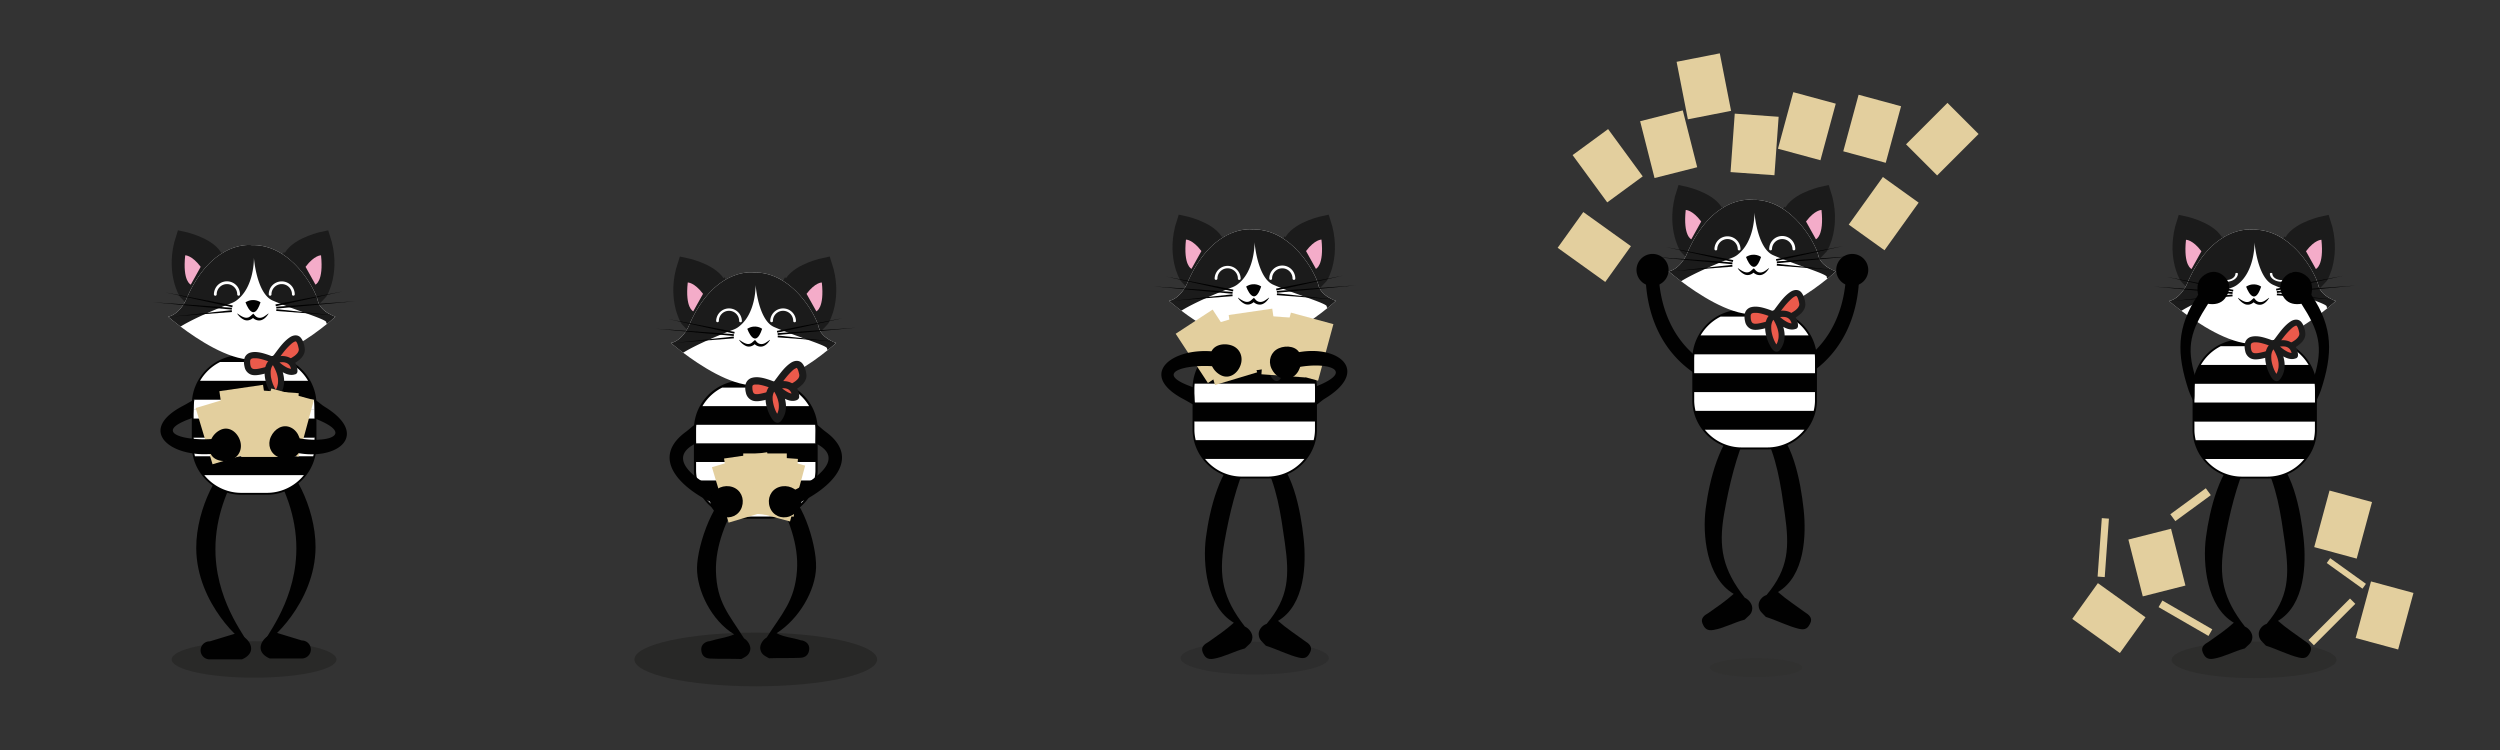 <svg xmlns="http://www.w3.org/2000/svg" viewBox="0 0 2834.65 850.39"><rect x="0" y="0" width="2834.65" height="850.39" fill="#333333" stroke="none"/><defs><style>.cls-1,.cls-10,.cls-13,.cls-14,.cls-15{fill:#1d1d1b;}.cls-1{opacity:0.45;}.cls-11,.cls-2,.cls-3{fill:#010101;}.cls-11,.cls-3{stroke:#010101;}.cls-11,.cls-12,.cls-3,.cls-5{stroke-miterlimit:10;}.cls-3{stroke-width:4.31px;}.cls-4{fill:#fff;}.cls-12,.cls-5,.cls-7{fill:#1b1b1b;}.cls-12,.cls-5{stroke:#1b1b1b;}.cls-5{stroke-width:14.27px;}.cls-6{fill:#f4acc9;}.cls-8{fill:#eb5a4b;}.cls-9{fill:#e3cf9e;}.cls-10{fill-opacity:0.7;}.cls-10,.cls-15{opacity:0.7;}.cls-11{stroke-width:5.03px;}.cls-12{stroke-width:16.66px;}.cls-13,.cls-15{fill-opacity:0.4;}.cls-13{opacity:0.6;}.cls-14{fill-opacity:0.35;opacity:0.3;}</style></defs><title>sprite-animation-pierre</title><g id="_1" data-name="1"><ellipse class="cls-1" cx="288.09" cy="747.73" rx="93.44" ry="20.68"/><path class="cls-2" d="M274.41,747.62H238a10.22,10.22,0,1,1,0-20.43l28.55-8.7c12.42,1.9,19.48,11.6,18,18.91-1.31,6.63-9.32,9.87-10.22,10.22"/><path class="cls-2" d="M222.5,621.61c-.26-46.82,28.53-95.86,40.24-93.55,2.93.58,4.73,4.38,5.84,7.87-13.09,23.55-25.89,55.89-24.17,93.71,2.66,58.62,38.67,97.32,35.61,99.24-3.49,2.2-57.17-43.8-57.52-107.27"/><path class="cls-2" d="M305.87,746.62h36.38a10.21,10.21,0,1,0,0-20.42l-28.55-8.7c-12.42,1.9-19.48,11.6-18,18.91,1.31,6.63,9.32,9.87,10.21,10.21"/><path class="cls-2" d="M357.79,620.62c.26-46.83-28.54-95.86-40.24-93.56-2.94.58-4.74,4.38-5.84,7.87,13.09,23.55,25.89,55.89,24.17,93.72-2.66,58.61-38.67,97.31-35.61,99.24,3.49,2.2,57.17-43.8,57.52-107.27"/><path class="cls-2" d="M356.63,458.79v13.69a106.74,106.74,0,0,0-10.45-8.6,112.53,112.53,0,0,0-18.06-10.64l-.11-.06a121.41,121.41,0,0,0-11.65-4.76q-.12-3-.23-5.94-.21-5.34-.41-10.7v0l.13,0a132.2,132.2,0,0,1,26.8,10.7A123.92,123.92,0,0,1,356,450.76c.12.8.23,1.61.31,2.42v.06A53.71,53.71,0,0,1,356.63,458.79Z"/><path class="cls-3" d="M356.63,458.79v46c0,.63,0,1.26,0,1.89a52.54,52.54,0,0,1-1.46,10.7,54.23,54.23,0,0,1-52.54,41.45h-29a53.6,53.6,0,0,1-30.38-9.42,54.84,54.84,0,0,1-18.36-21.34,53.67,53.67,0,0,1-3.8-10.69,52.54,52.54,0,0,1-1.46-10.7c0-.63,0-1.26,0-1.89v-46a53.71,53.71,0,0,1,.29-5.55v-.06a53.39,53.39,0,0,1,2.25-10.7,54.62,54.62,0,0,1,27.44-32,53.47,53.47,0,0,1,24.06-5.69h29a53.51,53.51,0,0,1,24.07,5.69,54.37,54.37,0,0,1,27.43,32,53.32,53.32,0,0,1,1.94,8.28c.12.8.23,1.61.31,2.42v.06A53.71,53.71,0,0,1,356.63,458.79Z"/><path class="cls-2" d="M351.33,528.06a54.51,54.51,0,0,1-6.81,10.7H231.66a54.51,54.51,0,0,1-6.81-10.7Z"/><path class="cls-2" d="M355.13,517.36a54.39,54.39,0,0,1-3.8,10.7H224.85a53.76,53.76,0,0,1-3.8-10.7Z"/><path class="cls-4" d="M356.59,506.66a52.45,52.45,0,0,1-1.46,10.7H221.05a52.45,52.45,0,0,1-1.46-10.7Z"/><path class="cls-4" d="M356.63,496v8.74c0,.63,0,1.26,0,1.89h-137c0-.63,0-1.26,0-1.89V496Z"/><rect class="cls-2" x="219.55" y="485.28" width="137.08" height="10.69"/><rect class="cls-2" x="219.55" y="474.58" width="137.08" height="10.7"/><path class="cls-2" d="M356.34,453.18H219.84a53.39,53.39,0,0,1,2.25-10.7h132a53.32,53.32,0,0,1,1.94,8.28C356.15,451.56,356.26,452.37,356.34,453.18Z"/><path class="cls-2" d="M354.09,442.48h-132a54.58,54.58,0,0,1,4.76-10.69H349.33A53.42,53.42,0,0,1,354.09,442.48Z"/><rect class="cls-4" x="219.55" y="463.88" width="137.08" height="10.7"/><path class="cls-4" d="M356.63,458.79v5.09H219.55v-5.09a53.71,53.71,0,0,1,.29-5.55h136.5A53.71,53.71,0,0,1,356.63,458.79Z"/><path class="cls-4" d="M341.19,421.09a54,54,0,0,0-14.53-10.63H249.53a54.71,54.71,0,0,0-22.69,21.33H349.33A53.8,53.8,0,0,0,341.19,421.09Z"/><path class="cls-4" d="M231.66,538.76a54.57,54.57,0,0,0,11.55,10.64,53.6,53.6,0,0,0,30.38,9.42h29A53.6,53.6,0,0,0,333,549.4a54.33,54.33,0,0,0,11.55-10.64Z"/><path class="cls-5" d="M209.55,331.91s-15.25-25.3-3-62.52c0,0,28.57,5.83,37.95,20.47s6,8.19,6,8.19l-35.35,39.82Z"/><path class="cls-6" d="M210,289.49s7.43-.36,17.56,13.05l-11.23,20.17S206.8,319.15,210,289.49Z"/><path class="cls-5" d="M364.36,331.91s15.26-25.3,3-62.52c0,0-28.57,5.83-38,20.47s-5.95,8.19-5.95,8.19l35.35,39.82Z"/><path class="cls-6" d="M364,289.49s-7.42-.36-17.55,13.05l11.23,20.17S367.12,319.15,364,289.49Z"/><path class="cls-4" d="M380.31,359.07s-3.51,3.3-9.47,8.14c-17,13.9-53.82,40.63-85.4,40.56-26.88,0-61.75-23.16-80.84-37.54-8.56-6.46-14-11.16-14-11.16s11.22-1.19,19.93-18.17c29-69.54,74.87-62.95,74.87-62.95,45.12-1.12,72.14,50.25,74.94,62.95S380.31,359.07,380.31,359.07Z"/><path class="cls-7" d="M380.31,359.07s-3.51,3.3-9.47,8.14a1.84,1.84,0,0,1-.91-1.82c.77-3.23-37.62-14.46-60.91-24.7-18.11-8-21.12-48.28-21.12-48.28s.84,33.75-20.35,48.7a24.28,24.28,0,0,1-5.55,2.8C220.11,360,204.74,370.3,204.74,370.3l-.14-.07c-8.56-6.46-14-11.16-14-11.16s11.22-1.19,19.93-18.17c29-69.54,74.87-62.95,74.87-62.95,45.12-1.12,72.14,50.25,74.94,62.95S380.31,359.07,380.31,359.07Z"/><path class="cls-4" d="M307.8,333.76a11.63,11.63,0,0,1,23.26,0c0,2,3.18,2,3.15,0a14.79,14.79,0,0,0-26-9.57,15.17,15.17,0,0,0-3.52,9.57,1.58,1.58,0,0,0,3.16,0Z"/><path class="cls-4" d="M245.7,333.76a11.63,11.63,0,0,1,23.26,0,1.58,1.58,0,0,0,3.16,0,14.79,14.79,0,0,0-26.06-9.57,15.17,15.17,0,0,0-3.52,9.57,1.58,1.58,0,0,0,3.16,0Z"/><path class="cls-2" d="M295.41,342.78s-7.5-5.85-17.07,0C278.34,342.78,287.11,368.05,295.41,342.78Z"/><path class="cls-2" d="M269.23,355.5c3,2.14,5.95,4.1,8.7,4.64a7.77,7.77,0,0,0,3.63-.2,9.28,9.28,0,0,0,3.17-2.16l2.48-2.16,2,2.32a7.77,7.77,0,0,0,3,2.05,8.12,8.12,0,0,0,3.6.29,10.7,10.7,0,0,0,4.09-1.71,50.32,50.32,0,0,0,4.3-3.07l.3.19c-1.91,3-4.34,5.84-7.79,7.15s-7.48.05-10.06-2.52l.49,0a11.51,11.51,0,0,1-4.73,2.69,8.93,8.93,0,0,1-5.41-.32,18.74,18.74,0,0,1-8-7Z"/><polygon class="cls-2" points="313.4 350.52 379.49 357.66 313.21 352.61 313.4 350.52"/><polygon class="cls-2" points="313.19 347.81 402.96 341.52 313.36 349.9 313.19 347.81"/><polygon class="cls-2" points="312.34 345.18 388.69 330.38 312.77 347.23 312.34 345.18"/><polygon class="cls-2" points="262.97 353.77 196.69 358.83 262.78 351.68 262.97 353.77"/><polygon class="cls-2" points="262.82 351.06 173.22 342.68 262.99 348.97 262.82 351.06"/><polygon class="cls-2" points="263.41 348.4 187.49 331.54 263.84 346.34 263.41 348.4"/><path class="cls-8" d="M310.44,408.63s-30.6-14.43-30.32,1.57c.26,15.26,10,12.48,21.77,9.48s42.83-10.94,40.14-24.87C339,379.11,332.67,376.93,310.44,408.63Z"/><path class="cls-7" d="M312.19,405.64a84.6,84.6,0,0,0-10.19-4c-5.47-1.75-11.79-3.37-17.51-2a9.93,9.93,0,0,0-6.6,4.89c-1.78,3.49-1.43,7.91-.55,11.6a11.56,11.56,0,0,0,6.89,8.47c3.17,1.26,6.71.89,10,.35,3.46-.57,6.85-1.52,10.24-2.4,3.05-.78,6.09-1.6,9.1-2.5,7.16-2.15,14.42-4.68,20.87-8.52,5.43-3.24,11.29-8.25,11.22-15.16a25.72,25.72,0,0,0-1.65-7.87,15.86,15.86,0,0,0-3.22-5.84c-3.4-3.6-8.37-2.73-12.12-.22-6.51,4.36-11.45,11.13-16.08,17.31-1.75,2.34-3.45,4.71-5.13,7.09a3.5,3.5,0,0,0,1.24,4.74,3.54,3.54,0,0,0,4.74-1.24c4.89-7,9.66-13.81,16-19.66.47-.44.94-.86,1.44-1.27.12-.11.93-.76.45-.38s.37-.27.49-.35a12.47,12.47,0,0,1,1.24-.8c.17-.1,1.18-.49,1.21-.63-.06.29-.89.31-.37.17l.25-.1.54-.16c.16,0,.33-.05.47-.1s-1,0-.24,0h.48c.73,0-.7-.19-.36-.05a2.46,2.46,0,0,0,.39.09c.68.13-.39-.22-.26-.14s1,.67.43.21-.07-.05.05.07l.39.4c.46.46-.11,0-.17-.25,0,.13.24.34.31.45a10.43,10.43,0,0,1,.62,1.08c.09.16.16.34.24.5.36.71-.23-.66-.05-.14s.35.93.51,1.41c.33,1,.6,2.06.84,3.11.13.55.25,1.1.35,1.65,0,.13.05.27.08.4.14.62-.05-.32,0-.31s0,.83,0,1-.05,1.18,0,.51-.06.31-.11.49-.13.5-.21.74-.1.25-.13.37c-.19.64.35-.65,0-.1s-.57,1.07-.91,1.58c-.17.24-.74.84-.09.15-.25.26-.46.56-.71.82-.43.48-.9.93-1.38,1.37l-.81.69-.37.31c.67-.59.06-.05-.09.06a47.83,47.83,0,0,1-8.32,4.75c-.39.19-.79.36-1.18.54l-.51.22c-.85.36-1.71.7-2.58,1-1.58.61-3.19,1.18-4.8,1.72-5.72,1.93-11.55,3.45-17.4,4.93-1.67.43-3.34.84-5,1.19-.75.15-1.51.28-2.28.41s0,0,.15,0l-.63.07c-.41.05-.82.08-1.23.1-.65,0-1.3,0-2,0-.95,0,.4.12-.15,0-.34-.08-.68-.13-1-.23-.15,0-1.08-.42-.54-.16s-.32-.19-.46-.27c-.41-.25-.57-.51-.1,0-.23-.23-.48-.49-.73-.7s.08.12.15.21l-.31-.45c-.19-.3-.33-.61-.5-.91s-.2-.58.05.16c-.05-.16-.12-.32-.18-.48-.15-.44-.27-.88-.38-1.33s-.16-.78-.24-1.18c-.19-1,0,.42,0-.21,0-.23-.05-.46-.07-.69-.08-1-.09-1.95-.08-2.94a1.84,1.84,0,0,1,0-.42c-.07.1-.16.8,0,.32.07-.27.11-.55.19-.83,0-.11.08-.23.1-.34.13-.57.23.12-.12.25a4.18,4.18,0,0,0,.39-.73c.34-.66-.33.3-.06.05s.29-.31.43-.46.22-.16.3-.25c.25-.3-.68.38-.32.25a5.34,5.34,0,0,0,.68-.41c.77-.45-.35.08,0,0s.43-.15.64-.22l.77-.19c.17,0,1.2-.18.53-.11s.34,0,.48,0,.52,0,.78,0c.61,0,1.22,0,1.83,0s1.28.11,1.91.18c-.76-.09-.27,0,.16,0s.73.12,1.1.19c1.32.25,2.63.56,3.93.92,2.41.65,4.77,1.45,7.1,2.33q1.32.51,2.61,1.05c.79.32-.46-.21-.16-.07l.42.18.8.35.61.28a3.57,3.57,0,0,0,4.74-1.24A3.49,3.49,0,0,0,312.19,405.64Z"/><path class="cls-8" d="M333.84,421s.49-19.4-23.4-12.32c-15.52,8.9-.9,39.11,3,38.12,0,0,13.62-12.84-2.56-36.89C310.84,409.86,324.61,424.79,333.84,421Z"/><path class="cls-7" d="M337.3,421c.12-5-2.1-10.48-6-13.6-4.08-3.27-9.3-4.14-14.41-3.56a42.81,42.81,0,0,0-5.5,1,12.22,12.22,0,0,0-4.9,2.4,15.6,15.6,0,0,0-4.58,5.91c-2.26,5.09-2.24,10.65-1.3,16.05A46.66,46.66,0,0,0,305.45,443c1.48,2.77,4,7.28,7.68,7.25,2.66,0,4.32-2.71,5.53-4.75,5.86-9.86,3.65-21.9-1.39-31.59a62.41,62.41,0,0,0-3.44-5.78l-5.44,4.2a55.24,55.24,0,0,0,9,7.68c4.8,3.35,11.5,6.64,17.4,4.3a3.57,3.57,0,0,0,2.42-4.26c-.45-1.65-2.51-3.11-4.26-2.42a10,10,0,0,1-1.87.52c.94-.18.2,0-.05,0h-1c-.22,0-1.31-.2-.34,0l-.75-.15a17.62,17.62,0,0,1-2-.58l-.76-.29c.83.31-.29-.14-.44-.21-.59-.28-1.17-.58-1.75-.9a40.91,40.91,0,0,1-3.54-2.27l-.88-.65c-.59-.43.46.38-.15-.11s-1.05-.85-1.57-1.28c-.78-.66-1.54-1.34-2.29-2s-1.52-1.44-2.23-2.21c-2.63-2.85-7.63.9-5.43,4.2a47.65,47.65,0,0,1,6,12,35,35,0,0,1,1.22,5.27c.08.53-.06-.56,0,0l.06.58c0,.38.07.75.09,1.13,0,.77.05,1.53,0,2.29s-.09,1.33-.14,2c0,.2-.12.67,0-.21,0,.16-.05.31-.08.46-.05.34-.11.68-.18,1a21.81,21.81,0,0,1-.94,3.27c0,.09-.18.67-.27.7s.38-.85.14-.34c-.05.11-.09.22-.14.32-.18.4-.38.79-.59,1.18a18.9,18.9,0,0,1-1.21,2l-.26.37c-.42.59.3-.37.18-.24l-.44.54c-.14.15-.28.31-.43.46l1.52-.9a2.36,2.36,0,0,1,1.44,0c-.6-.18.75.36.44.2l-.3-.17c-.22-.16.78.72.22.15-.27-.27-.54-.54-.79-.82-.43-.48-.26-.07.07.12-.17-.1-.36-.49-.47-.65a28.34,28.34,0,0,1-1.76-2.95c-.31-.58-.6-1.17-.87-1.76-.13-.28-.26-.56-.38-.84,0-.06-.33-.77-.11-.23s-.05-.15-.1-.25a45.57,45.57,0,0,1-2.57-8.93c-.07-.38-.13-.77-.19-1.16.13.8,0-.06,0-.37-.09-.81-.14-1.62-.16-2.44s0-1.43,0-2.15c0-.37.06-.74.09-1.11,0-.13.09-.67,0-.15s.05-.28.07-.39a16.92,16.92,0,0,1,.47-2c.1-.35.22-.68.33-1,.05-.12.24-.61.05-.13s.11-.24.16-.34a18.26,18.26,0,0,1,1-1.72c.09-.14.19-.26.28-.39-.48.69-.19.22,0,.05s.52-.59.81-.87.55-.49.81-.74.51-.31-.11.09l.42-.29.43-.28c.68-.42-.42.1.2-.09s1.23-.34,1.85-.48c1-.23,1.94-.41,2.91-.58s-.41,0,.2,0l.62-.07c.49,0,1-.08,1.47-.1a19.79,19.79,0,0,1,2.31,0l.63.05c.13,0,.67.09.14,0s.17,0,.24.05l.57.12c.59.13,1.18.31,1.76.5.92.32-.49-.26.19.07.32.16.63.31.94.49a12.71,12.71,0,0,1,1.21.8c-.05.08-.7-.6-.23-.16l.33.28.59.59c.15.16.29.33.44.5.56.6-.32-.52,0-.07s.58.85.83,1.3c.13.22.24.44.35.67s.08.18.13.27c.24.46-.13.2-.12-.3a5.66,5.66,0,0,0,.47,1.3,17.09,17.09,0,0,1,.56,2.35c.18,1-.07-.94,0,.12,0,.25,0,.49.05.74a5.1,5.1,0,0,1,0,.68,3.46,3.46,0,0,0,6.92,0Z"/><rect class="cls-9" x="230.33" y="454.08" width="50.02" height="66.6" transform="translate(-129.39 94.03) rotate(-16.72)"/><rect class="cls-9" x="253.33" y="439.56" width="50.02" height="66.6" transform="translate(-65.31 45.1) rotate(-8.29)"/><rect class="cls-9" x="273.48" y="451.48" width="50.02" height="66.6"/><rect class="cls-9" x="286.36" y="443.91" width="50.02" height="66.6" transform="translate(35.33 -21.27) rotate(4.15)"/><rect class="cls-9" x="298.08" y="445.85" width="50.02" height="66.6" transform="translate(136.52 -67.81) rotate(15.16)"/><path class="cls-2" d="M311.37,504.81c1.66-4.78,3.26-9.59,4.95-14.37,40.16,16.84,95.77,5.73,41.27-15.7a2,2,0,0,1-.53-.37c-.16-4.42-.12-9.43-.31-13.69-.1-2.33-.32-3.61-.5-5.74,0,0,0,0,0,0a8.47,8.47,0,0,0-.52-2.42c5.52,2.81,7.06,5.39,12.66,8.84C428.71,498.51,367.73,533,311.37,504.81Z"/><path class="cls-2" d="M329.89,484.82c-9.18-4.45-18.66,1.41-22.8,10.48s-.52,19,8.38,22.9,21.53,2.11,24.37-7.38-.78-21.56-9.95-26"/><path class="cls-2" d="M267,508.43c-1.21-4.91-2.37-9.87-3.62-14.79-32.11,11-103.12.46-45.68-19.58a2.16,2.16,0,0,0,.61-.35c.56-4.13,1-8.77,1.24-12.79.11-2.2.32-3.44.5-5.46v0a7.57,7.57,0,0,1,.53-2.3c-5.56,2.51-7.28,3.95-13.09,7C144.88,493,210.26,530.47,267,508.43Z"/><path class="cls-2" d="M250.54,487.17c9.38-4,18.35,2.77,21.55,12.13s-.92,19-10.32,22.16-21.51.47-23.74-9.56a22,22,0,0,1,12.51-24.73"/></g><g id="_2" data-name="2"><ellipse class="cls-10" cx="856.95" cy="747.72" rx="137.62" ry="30.46"/><path class="cls-2" d="M843.63,723.83c-17-27.17-30.85-40.66-31.84-75.83-.81-28.83,11.46-58.65,26.63-83.65-2.21-1.3-.41-8.86-5.85-7.94-21.67,3.67-42,60.7-42.25,87.47-.26,25.39,16.21,59.73,42.16,75.41-9.19,3.9-18.29,4.67-27.51,7.64-5.33.37-10.19,4-9.87,9.79s3.3,9.69,10,10c10.88.53,24.14.08,35.53.51,4.66-2.62,8.61-3.93,10-10.12C851.7,732.66,848.12,726.29,843.63,723.83Z"/><path class="cls-2" d="M907.85,725.93c-9.17-3-18.41-3.29-27.34-7.94,25.67-16.36,44-48.31,44.8-74.39.87-27.51-17.63-84.22-39.08-89-5.39-1.2-3.86,6.68-6.08,7.83,14.31,25.44,25.57,55.67,23.52,84.33-2.5,35-17.18,49-34.36,76.09-4.53,2.45-8.19,8.79-7.23,13.32,1.34,6.25,5.25,7.5,9.88,10.2,11.39-.42,24.6,0,35.49-.5,6.72-.32,9.74-4.26,10.13-10S913.17,726.4,907.85,725.93Z"/><path class="cls-2" d="M924.61,487.11v13.48a106.71,106.71,0,0,0-10.31-8.48,113.17,113.17,0,0,0-17.83-10.48l-.12-.06a120.92,120.92,0,0,0-11.5-4.68c-.07-2-.15-3.9-.23-5.86-.13-3.51-.27-7-.4-10.54v0l.13,0A131.17,131.17,0,0,1,910.81,471,122.15,122.15,0,0,1,924,479.19c.12.79.23,1.58.31,2.38v.06A52.09,52.09,0,0,1,924.61,487.11Z"/><path class="cls-11" d="M924.61,487.11V532.4q0,.93,0,1.86a53,53,0,0,1-1.44,10.54,53.65,53.65,0,0,1-21.88,31.56,53.05,53.05,0,0,1-30,9.28H842.63a53,53,0,0,1-30-9.28,53.61,53.61,0,0,1-11.41-10.48,52.66,52.66,0,0,1-6.72-10.54,53.69,53.69,0,0,1-3.76-10.54,51.58,51.58,0,0,1-1.44-10.54c0-.62,0-1.24,0-1.86V487.11a52.07,52.07,0,0,1,.29-5.48v-.06A52.1,52.1,0,0,1,791.78,471a52.73,52.73,0,0,1,4.69-10.54,53.85,53.85,0,0,1,22.4-21,52.86,52.86,0,0,1,23.76-5.61h28.63A52.94,52.94,0,0,1,895,439.48,53.84,53.84,0,0,1,909.37,450,53.52,53.52,0,0,1,922.11,471a51.78,51.78,0,0,1,1.91,8.16c.12.79.23,1.58.31,2.38v.06A52.09,52.09,0,0,1,924.61,487.11Z"/><path class="cls-2" d="M919.38,555.34a53.57,53.57,0,0,1-6.72,10.54H801.23a52.66,52.66,0,0,1-6.72-10.54Z"/><path class="cls-2" d="M923.13,544.8a52.58,52.58,0,0,1-3.75,10.54H794.51a52.61,52.61,0,0,1-3.76-10.54Z"/><path class="cls-4" d="M789.27,523.79v8.61c0,.62,0,1.24,0,1.86a51.58,51.58,0,0,0,1.44,10.54H923.13a51.58,51.58,0,0,0,1.44-10.54c0-.62,0-1.24,0-1.86v-8.61Z"/><rect class="cls-2" x="789.27" y="513.19" width="135.34" height="10.53"/><rect class="cls-2" x="789.27" y="502.65" width="135.34" height="10.54"/><path class="cls-2" d="M924.33,481.57H789.56A52.1,52.1,0,0,1,791.78,471H922.11a51.78,51.78,0,0,1,1.91,8.16C924.14,480,924.25,480.77,924.33,481.57Z"/><path class="cls-2" d="M922.11,471H791.78a52.48,52.48,0,0,1,4.69-10.54H917.41A53.08,53.08,0,0,1,922.11,471Z"/><path class="cls-4" d="M924.33,481.63H789.56a52.21,52.21,0,0,0-.29,5.48v15.54H924.61V487.11A52.22,52.22,0,0,0,924.33,481.63Z"/><path class="cls-4" d="M909.37,450A53.65,53.65,0,0,0,895,439.48H818.87a53.95,53.95,0,0,0-22.4,21H917.41A52.69,52.69,0,0,0,909.37,450Z"/><path class="cls-4" d="M901.26,576.37a53.07,53.07,0,0,1-30,9.28H842.63a53,53,0,0,1-30-9.28Z"/><path class="cls-4" d="M912.66,565.88a53.87,53.87,0,0,1-11.4,10.49H812.64a53.44,53.44,0,0,1-11.41-10.49Z"/><path class="cls-12" d="M779.4,362.1s-15.06-24.93-2.94-61.59c0,0,28.22,5.74,37.48,20.16s5.88,8.07,5.88,8.07L784.91,368Z"/><path class="cls-6" d="M779.81,320.31s7.33-.36,17.33,12.85L786.06,353S776.68,349.53,779.81,320.31Z"/><path class="cls-12" d="M932.25,362.1s15.07-24.93,2.94-61.59c0,0-28.21,5.74-37.48,20.16s-5.88,8.07-5.88,8.07L926.74,368Z"/><path class="cls-6" d="M931.85,320.31s-7.34-.36-17.34,12.85L925.6,353S935,349.53,931.85,320.31Z"/><path class="cls-4" d="M948,388.86s-3.47,3.25-9.36,8c-16.76,13.69-53.14,40-84.31,40-26.54,0-61-22.82-79.82-37-8.45-6.36-13.78-11-13.78-11s11.08-1.18,19.67-17.91c28.62-68.51,73.93-62,73.93-62,44.54-1.1,71.22,49.5,74,62S948,388.86,948,388.86Z"/><path class="cls-7" d="M948,388.86s-3.47,3.25-9.36,8a1.82,1.82,0,0,1-.9-1.8c.76-3.18-37.13-14.24-60.13-24.33-17.88-7.89-20.86-47.57-20.86-47.57s.83,33.26-20.09,48a23.61,23.61,0,0,1-5.47,2.77c-41.37,15.83-56.54,26-56.54,26l-.14-.07c-8.45-6.36-13.78-11-13.78-11s11.08-1.18,19.67-17.91c28.62-68.51,73.93-62,73.93-62,44.54-1.1,71.22,49.5,74,62S948,388.86,948,388.86Z"/><path class="cls-4" d="M876.4,363.92a11.49,11.49,0,0,1,23,0c0,2,3.14,2,3.11,0a14.6,14.6,0,0,0-29.19,0,1.56,1.56,0,0,0,3.11,0Z"/><path class="cls-4" d="M815.09,363.92a11.48,11.48,0,0,1,23,0c0,2,3.15,2,3.12,0a14.6,14.6,0,0,0-29.19,0,1.56,1.56,0,0,0,3.11,0Z"/><path class="cls-2" d="M864.17,372.81s-7.4-5.77-16.86,0C847.31,372.81,856,397.7,864.17,372.81Z"/><path class="cls-2" d="M838.32,385.34c2.94,2.11,5.88,4,8.59,4.57a7.68,7.68,0,0,0,3.58-.19,9,9,0,0,0,3.13-2.14l2.45-2.12,1.95,2.28a7.75,7.75,0,0,0,3,2,8.1,8.1,0,0,0,3.56.29,10.51,10.51,0,0,0,4-1.69,50.36,50.36,0,0,0,4.24-3l.29.19c-1.88,2.91-4.28,5.75-7.68,7s-7.39.05-9.94-2.48l.49,0a11.57,11.57,0,0,1-4.67,2.65,8.71,8.71,0,0,1-5.34-.32,18.43,18.43,0,0,1-7.94-6.91Z"/><polygon class="cls-2" points="881.93 380.43 947.18 387.47 881.74 382.49 881.93 380.43"/><polygon class="cls-2" points="881.73 377.76 970.36 371.57 881.89 379.82 881.73 377.76"/><polygon class="cls-2" points="880.89 375.17 956.26 360.59 881.31 377.19 880.89 375.17"/><polygon class="cls-2" points="832.14 383.64 766.7 388.62 831.95 381.58 832.14 383.64"/><polygon class="cls-2" points="831.99 380.97 743.53 372.71 832.16 378.91 831.99 380.97"/><polygon class="cls-2" points="832.58 378.34 757.62 361.74 833 376.32 832.58 378.34"/><path class="cls-8" d="M879,437.68s-30.21-14.21-29.94,1.55c.27,15,9.89,12.29,21.5,9.34s42.29-10.78,39.63-24.5C907.2,408.6,901,406.46,879,437.68Z"/><path class="cls-7" d="M881.05,434.19a84.59,84.59,0,0,0-10.23-4c-5.51-1.76-11.87-3.35-17.63-1.94a10.41,10.41,0,0,0-6.87,5.13c-1.86,3.58-1.5,8.17-.57,12a12,12,0,0,0,7.19,8.7c3.28,1.29,7,.9,10.35.33a158.33,158.33,0,0,0,18.89-4.79c7.17-2.14,14.45-4.67,20.9-8.52,5.55-3.32,11.54-8.52,11.32-15.61a27.26,27.26,0,0,0-1.67-7.8,16.13,16.13,0,0,0-3.35-6c-3.55-3.7-8.74-2.91-12.66-.3-6.52,4.33-11.44,11.06-16.07,17.22-1.75,2.32-3.45,4.68-5.13,7.06a4.06,4.06,0,0,0,1.45,5.53,4.14,4.14,0,0,0,5.53-1.45c1.59-2.26,3.21-4.51,4.87-6.73l1-1.33.49-.65c-.36.48,0-.05.1-.12.73-.93,1.46-1.86,2.21-2.77a74.2,74.2,0,0,1,7-7.63c.47-.43.94-.86,1.43-1.27.21-.17.45-.33.65-.52-.91.89-.22.18.11-.06.78-.55,1.77-.89,2.52-1.46,0,0-1.07.38-.58.25l.25-.09.49-.15.53-.12c.57-.16-1.19,0-.46.08a3.85,3.85,0,0,0,.48,0c.8,0-.92-.23-.51-.08a2.6,2.6,0,0,0,.4.1c.57.12.4.49-.41-.2a3.06,3.06,0,0,0,.7.41c-1-.35-.75-.66-.37-.26l.39.39c.34.33.3.77-.23-.33.07.14.2.27.28.4.21.33.41.67.59,1,.09.16.16.33.25.5.39.8-.07-.17-.09-.22.15.44.34.88.49,1.33.32,1,.59,2,.82,3,.14.58.26,1.16.37,1.74,0,.14,0,.27.08.41.12.51-.25-.19-.06-.47-.1.15,0,.77,0,1s-.12.6-.05.77c-.21-.53.18-.95.06-.5,0,.13-.05.26-.07.38-.07.29-.16.56-.24.84-.3,1.09.36-.57,0,.13-.28.5-.53,1-.85,1.49-.08.12-.17.23-.24.34-.36.57.25-.33.25-.31,0,.2-.57.69-.71.83-.43.48-.89.93-1.37,1.37l-.72.62a2.12,2.12,0,0,1-.47.38c.27-.08.68-.51.14-.11a48.39,48.39,0,0,1-8.33,4.77l-1.05.47c-.32.14-1.21.52-.37.17-.81.34-1.62.67-2.44,1q-2.46,1-5,1.78c-5.56,1.87-11.23,3.35-16.9,4.79-1.73.44-3.46.87-5.21,1.23-.72.15-1.44.27-2.16.39-.89.16.76-.08.17,0l-.51.06c-.41,0-.82.08-1.23.1-.67,0-1.32,0-2,0-1,0,.59.16,0,0-.34-.09-.69-.14-1-.23a5.36,5.36,0,0,0-.77-.26c.87.1.73.36.42.16-.13-.09-.29-.15-.43-.24l-.33-.21c-.51-.28.07-.3.26.21-.06-.17-.51-.49-.65-.64-.6-.59.44.78-.08-.12-.15-.26-.29-.54-.45-.8-.34-.55.11.19.11.3a3,3,0,0,0-.19-.48c-.15-.43-.28-.87-.39-1.31s-.14-.91-.26-1.34.06.71,0,.1c0-.23,0-.45-.07-.68a29,29,0,0,1-.09-2.94c0-.06,0-.41,0-.42s-.22,1.08-.06.47c.06-.24.09-.5.16-.74s.41-1.12.09-.36.09-.09.18-.26.17-.22.22-.34c.18-.4-.68.71-.34.44a6,6,0,0,0,.5-.51c.55-.6-.58.33-.2.14s.46-.29.69-.42c.65-.37.26,0-.22.07a3.9,3.9,0,0,0,.73-.24c.22-.07.45-.13.68-.18s1.28-.21.45-.09.23,0,.41,0l.78,0c.61,0,1.22,0,1.83,0l.85.07c.16,0,1.32.16.53.05l.55.08,1.1.2c1.25.24,2.49.54,3.72.87,2.38.64,4.72,1.43,7,2.3l2.63,1,.25.11-.61-.26.48.21.76.33.62.28c1.91.9,4.45.6,5.53-1.45C883.45,437.93,883.09,435.15,881.05,434.19Z"/><path class="cls-8" d="M902.12,449.82s.48-19.11-23.11-12.14c-15.33,8.77-.89,38.53,2.93,37.56,0,0,13.44-12.65-2.54-36.34C879.4,438.9,893,453.6,902.12,449.82Z"/><path class="cls-7" d="M906.16,449.82A18,18,0,0,0,900.1,436c-4.13-3.35-9.45-4.32-14.65-3.73a43.42,43.42,0,0,0-5.45,1,13,13,0,0,0-5.34,2.59,15.82,15.82,0,0,0-4.56,5.82c-4.31,9.55-1.28,21.4,3.46,30.23,1.63,3.05,4.18,7.32,8.1,7.43,2.86.09,4.72-2.84,6-5,5.93-9.95,3.68-22.11-1.44-31.88a58,58,0,0,0-3.34-5.56l-6.34,4.89a54.76,54.76,0,0,0,9,7.67c4.87,3.4,11.68,6.67,17.66,4.3,2-.78,3.55-2.74,2.82-5-.61-1.9-2.86-3.66-5-2.83a4.2,4.2,0,0,1-1.86.52c.64-.08.79-.1.47-.07l-.36,0h-1l-.5,0c-.44-.05-.33,0,.32,0-.13-.12-.59-.11-.75-.15a16.27,16.27,0,0,1-1.78-.5,3.4,3.4,0,0,1-1-.38c.55.23.62.26.21.08l-.5-.23c-.59-.28-1.17-.58-1.74-.91a37.74,37.74,0,0,1-3.4-2.18l-.77-.56c-.92-.69.3.25-.24-.18l-1.37-1.11c-.8-.68-1.59-1.38-2.36-2.1s-1.47-1.4-2.16-2.14c-3.08-3.32-8.92,1-6.35,4.9a59.69,59.69,0,0,1,3.83,6.51c.21.43.42.86.62,1.3.06.12.65,1.53.38.85.39,1,.75,1.95,1.07,2.94a36.65,36.65,0,0,1,1.22,5.25c-.15-.91,0,0,0,.39s.07.76.09,1.13c0,.72,0,1.44,0,2.15s-.09,1.33-.14,2,.17-1,0,.09c-.06.34-.12.67-.19,1a21.86,21.86,0,0,1-.9,3.16c-.09.23-.19.46-.27.7,0,.09.45-1,.05-.15-.19.42-.39.83-.62,1.24a17.82,17.82,0,0,1-1.14,1.86c-.43.62-.66.76,0,0-.15.17-.29.36-.45.53s-.28.32-.43.46l1.78-1a3,3,0,0,1,2.33.27,1.57,1.57,0,0,1-.31-.18c-.15-.13.89.83.33.24-.25-.27-.51-.51-.75-.79s-.42-.84.12.18a7.24,7.24,0,0,0-.47-.66,27,27,0,0,1-1.72-2.88c-.29-.55-.56-1.11-.83-1.68l-.42-.94c-.07-.15-.28-.64,0-.06s-.06-.16-.11-.29a43.82,43.82,0,0,1-2.5-8.69,4.27,4.27,0,0,0-.16-1c.26.49.09.74,0,.3,0-.22,0-.43-.07-.65-.09-.81-.14-1.62-.16-2.44s0-1.35,0-2c0-.37.06-.74.09-1.12.07-.81-.11.16,0,.22s.09-.54.1-.6a17,17,0,0,1,.48-2c.09-.3.2-.6.3-.9,0-.1.32-.85.06-.17s0,0,.09-.16c.32-.63.71-1.21,1.07-1.82.14-.25.19-.58-.21.25a2,2,0,0,1,.3-.37c.27-.29.53-.59.82-.87s.56-.47.82-.73-.67.45-.22.18l.42-.29.54-.35c-.2.12-.76.24,0,.06.61-.14,1.22-.33,1.84-.47.95-.22,1.92-.36,2.88-.55.6-.11-.7,0-.12,0,.25,0,.51-.05.77-.07.48-.05,1-.08,1.46-.09a19.11,19.11,0,0,1,2.14.05l.5,0c.86.06-.78-.15-.23,0,.38.08.76.12,1.14.21.59.14,1.16.32,1.74.52.95.32-.59-.33,0,0,.28.16.57.28.85.44l.7.43c.42.28.68.81,0-.05.31.38.78.67,1.12,1l.44.49c.65.7-.5-.75-.09-.12.27.41.55.8.79,1.23.12.22.24.44.34.67.2.4.32,1.15,0-.18.12.44.34.86.47,1.3a18.35,18.35,0,0,1,.55,2.33c.19,1.05-.11-1.15,0-.09,0,.24,0,.48.06.72s0,.44,0,.66a4.07,4.07,0,0,0,4,4A4.11,4.11,0,0,0,906.16,449.82Z"/><polygon class="cls-9" points="873.44 578.42 826.14 592.6 807.23 529.75 854.53 515.58 873.44 578.42"/><rect class="cls-9" x="825.43" y="516.03" width="49.38" height="65.62" transform="translate(-70.16 128.1) rotate(-8.28)"/><rect class="cls-9" x="842.73" y="514.15" width="49.38" height="65.62"/><rect class="cls-9" x="853.06" y="518.46" width="49.38" height="65.62" transform="translate(42.07 -61.91) rotate(4.14)"/><polygon class="cls-9" points="895.77 591.26 848.1 578.38 865.3 515.04 912.96 527.92 895.77 591.26"/><path class="cls-2" d="M882.9,578.75c-2.06-4.35-4.06-8.76-6-13.16,22.95-6.93,92.22-40.83,48.29-62.72a2.38,2.38,0,0,1-.49-.43c.1-4.43.25-9.46.34-13.7,0-2.33-.07-3.56-.1-5.68V483a12.57,12.57,0,0,0-.28-2.42c4.8,2.92,6.84,5.52,11.58,9C987.26,526.94,920.49,569.24,882.9,578.75Z"/><path class="cls-2" d="M883.38,552.22c-9.38,3.16-13.8,13.12-10.58,22.66s13.16,14,22.47,10.64,16.27-13.62,12.36-22.86-14.86-13.6-24.25-10.44"/><path class="cls-2" d="M831.07,578.75c2.06-4.35,4.06-8.76,6-13.16-23-6.93-92.21-40.83-48.29-62.72a2.38,2.38,0,0,0,.49-.43c-.1-4.43-.24-9.46-.34-13.7-.05-2.33.07-3.56.1-5.68V483a12.57,12.57,0,0,1,.28-2.42c-4.8,2.92-6.84,5.52-11.58,9C726.71,526.94,793.48,569.24,831.07,578.75Z"/><path class="cls-2" d="M830.59,552.22c9.38,3.16,13.8,13.12,10.58,22.66s-13.16,14-22.47,10.64-16.27-13.62-12.36-22.86,14.86-13.6,24.25-10.44"/></g><g id="_3" data-name="3"><ellipse class="cls-13" cx="1422.68" cy="746.19" rx="84.03" ry="18.6"/><path class="cls-2" d="M1411.46,710.37c-24.6-31.63-30.17-56.2-23.15-95.73,5.76-32.39,13.36-63.87,26.72-94.57-3.57-.68-.27-11.29-6.64-7.1-25.35,16.68-36.9,64.91-41,96.24-3.9,29.71.66,78.81,31.59,96.88-9.25,8.43-18.75,14.69-28.66,21.73-4.54,2.51-9,5.84-6.66,11.69s5.34,8.67,12.52,7.42c11.61-2,23.58-8.59,35.29-11.67,4-4.35,8.11-5.63,8.56-12.41C1420.34,717.94,1416.22,712.5,1411.46,710.37Z"/><path class="cls-2" d="M1479.56,726.84c-10.33-7.66-20.58-14.14-30.48-22.84,30.55-18,32.22-64.46,29.07-93.57-3.33-30.7-12.62-83.48-40.06-97.14-6.89-3.43-2.94,6.33-6.42,7.86,16.17,28.77,20.63,62.41,25.09,93.7,5.44,38.16,4.74,62.35-20.58,92.54-4.94,1.51-9.07,6.65-9,11.55.17,6.78,4.22,8.68,8.14,13.22,12.27,3.79,25.56,10.71,37.58,13.51,7.43,1.72,10.21-.89,12.88-6.66S1484,729.55,1479.56,726.84Z"/><path class="cls-2" d="M1491.06,440.59v13.65a110.48,110.48,0,0,0-10.43-8.58,113,113,0,0,0-18-10.61l-.11-.06a122.5,122.5,0,0,0-11.63-4.75q-.11-3-.23-5.92c-.13-3.56-.27-7.12-.4-10.68v0l.13,0a131.65,131.65,0,0,1,26.74,10.68,124.8,124.8,0,0,1,13.35,8.25c.12.8.22,1.61.31,2.42v.06A53.37,53.37,0,0,1,1491.06,440.59Z"/><path class="cls-3" d="M1491.06,440.59v45.87c0,.63,0,1.26,0,1.89a52.86,52.86,0,0,1-1.46,10.67,54.11,54.11,0,0,1-52.42,41.36h-28.93a53.44,53.44,0,0,1-30.31-9.4,54,54,0,0,1-22.12-32,52.85,52.85,0,0,1-1.45-10.67c0-.63,0-1.26,0-1.89V440.59a53.38,53.38,0,0,1,.28-5.54V435a54.06,54.06,0,0,1,53.64-48.31h28.93a53.45,53.45,0,0,1,24,5.68,54,54,0,0,1,29.3,40.21c.12.8.22,1.61.31,2.42v.06A53.37,53.37,0,0,1,1491.06,440.59Z"/><path class="cls-2" d="M1485.76,509.7a53.46,53.46,0,0,1-6.79,10.67h-112.6a53.91,53.91,0,0,1-6.79-10.67Z"/><path class="cls-2" d="M1489.56,499a53.58,53.58,0,0,1-3.8,10.68H1359.58a54.21,54.21,0,0,1-3.8-10.68Z"/><path class="cls-4" d="M1354.29,477.74v8.73c0,.62,0,1.25,0,1.88a52.15,52.15,0,0,0,1.45,10.67h133.78a52.86,52.86,0,0,0,1.46-10.67c0-.63,0-1.26,0-1.88v-8.73Z"/><rect class="cls-2" x="1354.29" y="467.01" width="136.77" height="10.66"/><rect class="cls-2" x="1354.29" y="456.34" width="136.77" height="10.67"/><path class="cls-2" d="M1490.77,435h-136.2a53.8,53.8,0,0,1,2.25-10.67h131.71a54.08,54.08,0,0,1,1.93,8.25C1490.58,433.37,1490.68,434.18,1490.77,435Z"/><path class="cls-2" d="M1488.52,424.32h-131.7a53.53,53.53,0,0,1,4.75-10.67h122.21A53.5,53.5,0,0,1,1488.52,424.32Z"/><path class="cls-4" d="M1490.77,435.05h-136.2a53.38,53.38,0,0,0-.28,5.54v15.75h136.77V440.59A53.37,53.37,0,0,0,1490.77,435.05Z"/><path class="cls-4" d="M1483.78,413.65H1361.57a53.58,53.58,0,0,1,8.12-10.68h106A54,54,0,0,1,1483.78,413.65Z"/><path class="cls-4" d="M1475.65,403h-106a53.94,53.94,0,0,1,14.51-10.6h77A54.06,54.06,0,0,1,1475.65,403Z"/><path class="cls-4" d="M1366.37,520.37A54.14,54.14,0,0,0,1377.9,531a53.5,53.5,0,0,0,30.31,9.39h28.93a53.53,53.53,0,0,0,30.31-9.39A54.09,54.09,0,0,0,1479,520.37Z"/><path class="cls-5" d="M1344.32,314s-15.23-25.25-3-62.38c0,0,28.51,5.82,37.87,20.42s5.94,8.17,5.94,8.17l-35.28,39.73Z"/><path class="cls-6" d="M1344.72,271.67s7.41-.35,17.52,13L1351,304.82S1341.57,301.26,1344.72,271.67Z"/><path class="cls-5" d="M1498.77,314s15.23-25.25,3-62.38c0,0-28.51,5.82-37.87,20.42s-5.94,8.17-5.94,8.17l35.27,39.73Z"/><path class="cls-6" d="M1498.36,271.67s-7.41-.35-17.51,13l11.2,20.13S1501.52,301.26,1498.36,271.67Z"/><path class="cls-4" d="M1514.68,341.1s-3.5,3.29-9.45,8.12c-16.94,13.86-53.7,40.54-85.2,40.47-26.82,0-61.61-23.11-80.66-37.46-8.54-6.44-13.93-11.13-13.93-11.13s11.2-1.19,19.89-18.14c28.91-69.38,74.7-62.8,74.7-62.8,45-1.12,72,50.13,74.77,62.8S1514.68,341.1,1514.68,341.1Z"/><path class="cls-7" d="M1514.68,341.1s-3.5,3.29-9.45,8.12a1.84,1.84,0,0,1-.91-1.82c.77-3.22-37.52-14.42-60.77-24.65-18.06-8-21.07-48.16-21.07-48.16s.84,33.67-20.3,48.58a24.41,24.41,0,0,1-5.54,2.8c-41.79,16-57.13,26.33-57.13,26.33l-.14-.07c-8.54-6.44-13.93-11.13-13.93-11.13s11.2-1.19,19.89-18.14c28.91-69.38,74.7-62.8,74.7-62.8,45-1.12,72,50.13,74.77,62.8S1514.68,341.1,1514.68,341.1Z"/><path class="cls-4" d="M1442.34,315.84a11.6,11.6,0,1,1,23.2,0c0,2,3.18,2,3.15,0a14.75,14.75,0,0,0-29.5,0c0,2,3.12,2,3.15,0Z"/><path class="cls-4" d="M1380.38,315.84a11.6,11.6,0,1,1,23.2,0,1.58,1.58,0,0,0,3.16,0,14.76,14.76,0,0,0-29.51,0c0,2,3.12,2,3.15,0Z"/><path class="cls-2" d="M1430,324.84s-7.49-5.84-17,0C1412.94,324.84,1421.7,350.05,1430,324.84Z"/><path class="cls-2" d="M1403.85,337.54c3,2.13,5.94,4.08,8.69,4.63a8,8,0,0,0,3.61-.2,9.09,9.09,0,0,0,3.17-2.17l2.47-2.15,2,2.32a7.57,7.57,0,0,0,3,2,8,8,0,0,0,3.58.29,10.45,10.45,0,0,0,4.09-1.71,51.44,51.44,0,0,0,4.29-3l.29.19c-1.9,2.95-4.33,5.82-7.77,7.13s-7.46,0-10-2.52l.5,0a11.66,11.66,0,0,1-4.72,2.69,8.9,8.9,0,0,1-5.4-.32,18.66,18.66,0,0,1-8-7Z"/><polygon class="cls-2" points="1447.92 332.56 1513.86 339.69 1447.73 334.65 1447.92 332.56"/><polygon class="cls-2" points="1447.71 329.86 1537.28 323.58 1447.89 331.94 1447.71 329.86"/><polygon class="cls-2" points="1446.87 327.24 1523.04 312.47 1447.29 329.29 1446.87 327.24"/><polygon class="cls-2" points="1397.61 335.81 1331.48 340.86 1397.42 333.73 1397.61 335.81"/><polygon class="cls-2" points="1397.46 333.11 1308.06 324.75 1397.63 331.02 1397.46 333.11"/><polygon class="cls-2" points="1398.05 330.45 1322.31 313.63 1398.47 328.4 1398.05 330.45"/><path class="cls-8" d="M1445,390.54s-30.53-14.39-30.25,1.57c.26,15.22,10,12.45,21.72,9.46s42.74-10.92,40-24.82C1473.46,361.09,1467.15,358.92,1445,390.54Z"/><path class="cls-7" d="M1446.72,387.55a83.77,83.77,0,0,0-10.14-3.95c-5.46-1.75-11.74-3.36-17.46-2a9.91,9.91,0,0,0-6.66,4.95c-1.75,3.47-1.39,7.85-.52,11.52a11.56,11.56,0,0,0,6.88,8.45c3.16,1.26,6.7.89,10,.35,3.45-.57,6.84-1.52,10.23-2.39,3-.76,5.93-1.56,8.87-2.44,7.18-2.15,14.46-4.67,20.93-8.5,5.45-3.24,11.36-8.25,11.29-15.18a26,26,0,0,0-1.62-7.81,16,16,0,0,0-3.23-5.87c-3.36-3.59-8.32-2.75-12-.27-6.53,4.33-11.46,11.11-16.09,17.28q-2.62,3.51-5.14,7.1a3.46,3.46,0,0,0,6,3.5c4.87-6.94,9.62-13.75,15.9-19.59.5-.46,1-.91,1.52-1.34.21-.18.44-.34.65-.52-.82.69,0,0,.22-.15.43-.3.86-.58,1.31-.84.19-.11,1.16-.45,1.22-.62-.08.22-.92.32-.19.1.18-.05.36-.12.54-.16s.36-.07.53-.12c.35-.1-1.08,0-.25.06h.43c.66,0-.82-.21-.41-.06l.45.1c.61.13,0,.1-.27-.13a3,3,0,0,0,.74.45c-.65-.15-.66-.6-.29-.2l.39.39c.5.49-.08-.09-.14-.21.09.16.22.31.31.46a10.38,10.38,0,0,1,.59,1c.09.17.16.34.25.51.37.76-.28-.74,0-.08.17.48.35.94.51,1.43.32,1,.59,2,.82,3,.13.55.25,1.1.35,1.65,0,.14.05.27.08.41.14.67.06-.63,0-.22a5.6,5.6,0,0,0,0,1c0,.12-.06,1.09,0,.41s-.07.31-.11.49-.14.5-.22.75l-.13.36c-.2.65.36-.64,0-.1s-.57,1.08-.92,1.59c-.17.24-.75.82-.09.15-.26.26-.47.56-.72.83-.44.47-.9.93-1.38,1.36l-.82.7-.38.3c.43-.35.24-.18-.09.06a47.91,47.91,0,0,1-8.24,4.7l-1.18.53c-.18.08-1.35.58-.65.29l-2.45,1c-1.63.63-3.29,1.22-4.95,1.77-5.65,1.89-11.41,3.4-17.17,4.86-1.71.43-3.43.86-5.16,1.21-.71.14-1.42.26-2.13.38-.86.14.56,0,0,0l-.51.06c-.4,0-.81.07-1.22.09-.65,0-1.3,0-2,0-1,0,.41.12-.15,0-.34-.08-.67-.13-1-.23-.14,0-1.08-.42-.53-.16s-.32-.19-.46-.27c-.41-.25-.57-.51-.1,0-.23-.23-.48-.49-.72-.71-.4-.34.08.12.14.22l-.25-.36c-.18-.29-.34-.59-.5-.89s-.29-.73,0,0l-.18-.48c-.15-.43-.27-.87-.38-1.32s-.16-.78-.24-1.18c-.13-.66,0-.19,0,0,0-.28-.06-.57-.09-.85a22.3,22.3,0,0,1-.09-2.83c0-.06,0-.53,0-.53s-.19.92,0,.32c.06-.25.1-.5.17-.75s.32-1.07.11-.43.16-.24.25-.41a2.53,2.53,0,0,0,.18-.27c.11-.34-.64.61-.2.25a4.7,4.7,0,0,0,.44-.45c.52-.58-.52.26-.09,0,.23-.12.46-.28.68-.42a2.64,2.64,0,0,0,.29-.15c.5-.33-.68.2-.29.12a6.91,6.91,0,0,0,.73-.24c.13,0,1.57-.33,1.57-.34,0,.15-.87.08-.36.06l.38,0c.3,0,.59,0,.88-.05.65,0,1.3,0,1.94.05s1.14.1,1.7.16c-1.13-.12,0,0,.28.05l1.09.19c1.29.25,2.57.55,3.84.89,2.41.66,4.79,1.46,7.13,2.35.9.34,1.8.7,2.69,1.07.7.28-.58-.26-.22-.1l.42.18.81.36.61.28a3.56,3.56,0,0,0,4.74-1.24A3.49,3.49,0,0,0,1446.72,387.55Z"/><path class="cls-8" d="M1468.32,402.83s.49-19.35-23.35-12.29c-15.49,8.88-.9,39,3,38,0,0,13.58-12.82-2.56-36.81C1445.37,391.77,1459.11,406.66,1468.32,402.83Z"/><path class="cls-7" d="M1471.78,402.83a17.48,17.48,0,0,0-6-13.57c-4.07-3.26-9.29-4.13-14.38-3.55a41,41,0,0,0-5.49,1,12.2,12.2,0,0,0-4.9,2.39,15.74,15.74,0,0,0-4.57,5.9c-2.25,5.08-2.23,10.63-1.29,16a46.72,46.72,0,0,0,4.81,13.82c1.48,2.77,4,7.26,7.68,7.24,2.66,0,4.31-2.71,5.52-4.75,5.85-9.83,3.64-21.85-1.38-31.52a64.54,64.54,0,0,0-3.44-5.77l-5.44,4.2a56,56,0,0,0,8.95,7.67c4.79,3.34,11.48,6.62,17.37,4.28a3.57,3.57,0,0,0,2.42-4.26c-.45-1.65-2.51-3.11-4.26-2.41a10.93,10.93,0,0,1-1.86.52c.93-.18.19,0,0,0h-1c-.22,0-1.31-.2-.33,0l-.75-.14a15.73,15.73,0,0,1-2-.59l-.77-.29c.84.32-.28-.13-.43-.2q-.89-.42-1.74-.9a40.91,40.91,0,0,1-3.54-2.27l-.88-.65c-.58-.43.47.38-.14-.1s-1.05-.85-1.57-1.28q-1.17-1-2.28-2c-.76-.71-1.52-1.43-2.22-2.2-2.64-2.85-7.64.9-5.44,4.2a47.56,47.56,0,0,1,6,11.94,34.91,34.91,0,0,1,1.22,5.26c.08.53-.06-.57,0,0,0,.2.05.39.07.58,0,.38.06.76.08,1.14q.06,1.14,0,2.28c0,.67-.1,1.33-.15,2,0,.21-.11.67,0-.21,0,.16,0,.31-.07.46-.06.34-.12.67-.19,1a22.89,22.89,0,0,1-.93,3.26c0,.08-.19.67-.27.69s.38-.84.14-.33c0,.11-.1.21-.14.32-.19.39-.38.79-.59,1.17a18.9,18.9,0,0,1-1.21,2c-.08.13-.17.24-.26.36-.42.6.31-.36.19-.23s-.3.36-.45.53-.28.32-.43.46l1.53-.89a2.29,2.29,0,0,1,1.44,0c-.6-.17.75.36.44.21a1.83,1.83,0,0,1-.3-.18c-.23-.16.78.73.21.16-.26-.27-.53-.54-.78-.82-.44-.49-.25-.06.08.12-.17-.09-.37-.49-.48-.65a30.05,30.05,0,0,1-1.76-2.94c-.3-.58-.59-1.17-.87-1.76-.13-.28-.25-.56-.37-.84,0-.05-.33-.77-.11-.23s0-.14-.09-.25a46,46,0,0,1-2.58-8.9l-.18-1.16c.12.8,0-.06,0-.36-.09-.81-.14-1.62-.16-2.44s0-1.43,0-2.14c0-.37.06-.74.09-1.12,0-.13.09-.67,0-.15s.05-.27.07-.38a19.18,19.18,0,0,1,.47-2c.1-.34.22-.68.34-1,0-.12.23-.61,0-.14s.11-.23.16-.33a16.38,16.38,0,0,1,1-1.72c.08-.13.18-.25.27-.38-.48.69-.19.22,0,.05s.52-.59.81-.87.54-.49.81-.74.51-.31-.11.09l.41-.29.43-.28c.68-.42-.42.1.2-.09s1.23-.33,1.84-.48c1-.23,1.94-.41,2.91-.57s-.41,0,.2,0l.61-.06c.49-.05,1-.08,1.48-.1a21.87,21.87,0,0,1,2.29,0l.63.06c.13,0,.67.09.15,0s.17,0,.24.05l.56.11a15.83,15.83,0,0,1,1.75.51c.93.31-.48-.27.2.07.31.15.62.3.93.48.11.06,1.22.78,1.21.8s-.7-.6-.23-.16l.32.28c.21.19.41.39.6.59l.44.49c.55.61-.32-.52,0-.07s.58.85.84,1.31c.12.21.23.43.34.66s.09.18.13.26c.24.46-.12.23-.12-.29a5.9,5.9,0,0,0,.47,1.29,18.68,18.68,0,0,1,.56,2.35c.18,1-.08-.94,0,.12,0,.24,0,.49.06.73s0,.46,0,.68a3.46,3.46,0,0,0,6.92,0Z"/><rect class="cls-9" x="1367.03" y="364.44" width="49.9" height="66.45" transform="translate(-55.56 417.16) rotate(-16.72)"/><rect class="cls-9" x="1397.72" y="353.09" width="49.9" height="66.45" transform="translate(-40.85 209.29) rotate(-8.29)"/><rect class="cls-9" x="1341.42" y="359.75" width="49.9" height="66.45" transform="matrix(0.84, -0.55, 0.55, 0.84, 8.39, 814.04)"/><rect class="cls-9" x="1432.64" y="359.75" width="49.9" height="66.45" transform="translate(32.24 -104.39) rotate(4.15)"/><rect class="cls-9" x="1454.2" y="359.78" width="49.9" height="66.45" transform="translate(154.22 -373.08) rotate(15.16)"/><path class="cls-2" d="M1445.89,408.27c1.66,4.77,3.25,9.57,4.94,14.33,40.07-16.8,95.55-5.71,41.18,15.67a2.08,2.08,0,0,0-.54.37c-.15,4.41-.12,9.41-.3,13.65-.1,2.33-.33,3.61-.5,5.74v0a8.41,8.41,0,0,1-.52,2.41c5.51-2.81,7-5.38,12.63-8.82C1563,414.56,1502.12,380.16,1445.89,408.27Z"/><path class="cls-2" d="M1464.36,428.22c-9.15,4.43-18.61-1.41-22.74-10.46s-.52-18.95,8.36-22.85,21.48-2.1,24.32,7.36-.79,21.51-9.94,26"/><path class="cls-2" d="M1401.65,404.66c-1.21,4.89-2.38,9.85-3.62,14.75-32-11-102.89-.45-45.58,19.54a2.19,2.19,0,0,1,.62.34c.55,4.13,1,8.76,1.23,12.77.11,2.2.32,3.43.5,5.44v0a7.86,7.86,0,0,0,.52,2.29c-5.54-2.5-7.25-3.94-13-7C1279.78,420,1345,382.67,1401.65,404.66Z"/><path class="cls-2" d="M1385.2,425.87c9.36,4,18.31-2.76,21.5-12.1s-.92-18.94-10.3-22.11-21.46-.47-23.69,9.54a22,22,0,0,0,12.49,24.67"/></g><g id="_4" data-name="4"><path class="cls-2" d="M2015.49,423.88a114.12,114.12,0,0,0,40.77-24.52c40.74-38.42,37.37-94.64,36.65-104.08l14.56,1.46c.88,9.21,5.81,71.52-39.53,114.3a126.35,126.35,0,0,1-53.09,29.5q.32-8.32.64-16.66"/><path class="cls-2" d="M2082,306.1a18.17,18.17,0,1,1,18.17,18.17A18.17,18.17,0,0,1,2082,306.1"/><path class="cls-2" d="M1958.42,423.88a114,114,0,0,1-40.77-24.52c-40.74-38.42-37.37-94.64-36.66-104.08l-14.55,1.46c-.88,9.21-5.82,71.52,39.53,114.3a126.29,126.29,0,0,0,53.09,29.5q-.33-8.32-.64-16.66"/><path class="cls-2" d="M1891.93,306.1a18.18,18.18,0,1,0-18.17,18.17,18.18,18.18,0,0,0,18.17-18.17"/><path class="cls-2" d="M1978.25,677.66c-24.65-31.69-30.23-56.32-23.19-95.92,5.77-32.46,13.38-64,26.77-94.76-3.58-.68-.28-11.31-6.65-7.11-25.4,16.71-37,65-41.11,96.43-3.91,29.77.67,79,31.66,97.06-9.27,8.45-18.79,14.73-28.73,21.78-4.54,2.52-9,5.85-6.66,11.71s5.35,8.68,12.54,7.43c11.63-2,23.63-8.6,35.36-11.69,4-4.36,8.12-5.64,8.58-12.43C1987.15,685.24,1983,679.78,1978.25,677.66Z"/><path class="cls-2" d="M2046.48,694.15c-10.35-7.67-20.62-14.16-30.54-22.88,30.61-18.08,32.28-64.58,29.12-93.75-3.33-30.76-12.63-83.64-40.13-97.33-6.9-3.43-2.94,6.34-6.43,7.87,16.2,28.83,20.67,62.54,25.14,93.88,5.45,38.25,4.75,62.48-20.62,92.73-5,1.51-9.09,6.66-9,11.57.17,6.79,4.23,8.7,8.16,13.24,12.29,3.81,25.6,10.74,37.65,13.54,7.45,1.73,10.23-.89,12.91-6.67S2050.92,696.87,2046.48,694.15Z"/><path class="cls-2" d="M2058,407.35V421a109.7,109.7,0,0,0-10.45-8.6,113.52,113.52,0,0,0-18-10.64l-.11-.05a121.41,121.41,0,0,0-11.65-4.76c-.08-2-.15-4-.23-5.94-.13-3.56-.28-7.13-.41-10.69v0l.13,0A132.31,132.31,0,0,1,2044,391a124.81,124.81,0,0,1,13.37,8.28c.12.8.23,1.61.31,2.42v.05A53.75,53.75,0,0,1,2058,407.35Z"/><path class="cls-3" d="M2058,407.35v46c0,.63,0,1.26,0,1.89a52.35,52.35,0,0,1-1.46,10.69A54.21,54.21,0,0,1,2004,507.34h-29a53.57,53.57,0,0,1-30.37-9.42,54.08,54.08,0,0,1-22.16-32A53,53,0,0,1,1921,455.2c0-.63,0-1.26,0-1.89v-46a53.76,53.76,0,0,1,.28-5.56v-.05A54.44,54.44,0,0,1,1950.93,359a53.53,53.53,0,0,1,24.06-5.69h29A53.5,53.5,0,0,1,2028,359a54.38,54.38,0,0,1,27.42,32,53.32,53.32,0,0,1,1.94,8.28c.12.8.23,1.61.31,2.42v.05A53.75,53.75,0,0,1,2058,407.35Z"/><path class="cls-2" d="M2052.7,476.59a53.85,53.85,0,0,1-6.81,10.69H1933.07a53.36,53.36,0,0,1-6.8-10.69Z"/><path class="cls-2" d="M2056.5,465.9a53.67,53.67,0,0,1-3.8,10.69H1926.27a54.33,54.33,0,0,1-3.81-10.69Z"/><path class="cls-4" d="M1921,444.57v8.74q0,.94,0,1.89a53.15,53.15,0,0,0,1.46,10.7h134a52.45,52.45,0,0,0,1.46-10.7c0-.63,0-1.26,0-1.89v-8.74Z"/><rect class="cls-2" x="1920.97" y="433.82" width="137.03" height="10.68"/><rect class="cls-2" x="1920.97" y="423.13" width="137.03" height="10.69"/><path class="cls-2" d="M2057.71,401.74H1921.25a54.1,54.1,0,0,1,2.25-10.7h132a53.32,53.32,0,0,1,1.94,8.28C2057.52,400.12,2057.63,400.93,2057.71,401.74Z"/><path class="cls-2" d="M2055.46,391.05h-132a53.51,53.51,0,0,1,4.76-10.7h122.45A54,54,0,0,1,2055.46,391.05Z"/><path class="cls-4" d="M2057.71,401.79H1921.25a53.76,53.76,0,0,0-.28,5.56v15.78h137V407.35A53.75,53.75,0,0,0,2057.71,401.79Z"/><path class="cls-4" d="M2042.57,369.66A54.51,54.51,0,0,0,2028,359h-77.11a54.3,54.3,0,0,0-14.53,10.63,53.74,53.74,0,0,0-8.14,10.69h122.45A54.12,54.12,0,0,0,2042.57,369.66Z"/><path class="cls-4" d="M1933.07,487.28a54.31,54.31,0,0,0,11.55,10.64,53.57,53.57,0,0,0,30.37,9.42h29a54.07,54.07,0,0,0,41.92-20.06Z"/><path class="cls-5" d="M1911,280.51s-15.25-25.29-3-62.49c0,0,28.56,5.82,37.94,20.46s6,8.18,6,8.18l-35.35,39.81Z"/><path class="cls-6" d="M1911.38,238.1s7.43-.35,17.56,13.05l-11.23,20.16S1908.22,267.75,1911.38,238.1Z"/><path class="cls-5" d="M2065.73,280.51s15.25-25.29,3-62.49c0,0-28.57,5.82-38,20.46s-6,8.18-6,8.18l35.34,39.81Z"/><path class="cls-6" d="M2065.32,238.1s-7.42-.35-17.55,13.05L2059,271.31S2068.48,267.75,2065.32,238.1Z"/><path class="cls-4" d="M2081.67,307.66s-3.5,3.3-9.47,8.14c-17,13.89-53.8,40.62-85.37,40.55-26.86,0-61.73-23.15-80.81-37.53-8.55-6.46-14-11.16-14-11.16s11.23-1.19,19.93-18.16c29-69.52,74.84-62.93,74.84-62.93,45.11-1.12,72.12,50.23,74.92,62.93S2081.67,307.66,2081.67,307.66Z"/><path class="cls-7" d="M2081.67,307.66s-3.5,3.3-9.47,8.14a1.84,1.84,0,0,1-.91-1.82c.77-3.23-37.6-14.45-60.89-24.7-18.09-8-21.11-48.26-21.11-48.26s.84,33.74-20.34,48.69a24.41,24.41,0,0,1-5.54,2.8c-41.88,16.07-57.25,26.38-57.25,26.38l-.14-.07c-8.55-6.46-14-11.16-14-11.16s11.23-1.19,19.93-18.16c29-69.52,74.84-62.93,74.84-62.93,45.11-1.12,72.12,50.23,74.92,62.93S2081.67,307.66,2081.67,307.66Z"/><path class="cls-4" d="M2009.19,282.36a11.63,11.63,0,0,1,23.25,0c0,2,3.18,2,3.15,0a14.78,14.78,0,0,0-29.56,0c0,2,3.13,2,3.16,0Z"/><path class="cls-4" d="M1947.11,282.36a11.63,11.63,0,0,1,23.25,0,1.58,1.58,0,0,0,3.16,0,14.79,14.79,0,0,0-29.57,0,1.58,1.58,0,0,0,3.16,0Z"/><path class="cls-2" d="M1996.8,291.38s-7.49-5.85-17.07,0C1979.73,291.38,1988.51,316.64,1996.8,291.38Z"/><path class="cls-2" d="M1970.63,304.1c3,2.13,5.95,4.09,8.7,4.63a7.72,7.72,0,0,0,3.62-.2,9.05,9.05,0,0,0,3.17-2.16l2.48-2.16,2,2.32a7.7,7.7,0,0,0,3,2.05,8.09,8.09,0,0,0,3.59.29,10.7,10.7,0,0,0,4.09-1.71c1.48-.82,2.75-2,4.3-3.06l.29.19c-1.9,2.95-4.33,5.83-7.78,7.14s-7.48.05-10.06-2.52l.5,0a11.64,11.64,0,0,1-4.73,2.69,8.93,8.93,0,0,1-5.41-.32,18.72,18.72,0,0,1-8-7Z"/><polygon class="cls-2" points="2014.79 299.11 2080.85 306.26 2014.59 301.2 2014.79 299.11"/><polygon class="cls-2" points="2014.58 296.4 2104.32 290.12 2014.75 298.49 2014.58 296.4"/><polygon class="cls-2" points="2013.72 293.78 2090.04 278.98 2014.15 295.83 2013.72 293.78"/><polygon class="cls-2" points="1964.37 302.36 1898.11 307.42 1964.18 300.28 1964.37 302.36"/><polygon class="cls-2" points="1964.22 299.66 1874.65 291.28 1964.39 297.57 1964.22 299.66"/><polygon class="cls-2" points="1964.81 296.99 1888.92 280.14 1965.24 294.94 1964.81 296.99"/><path class="cls-8" d="M2011.83,357.2s-30.59-14.42-30.31,1.58c.26,15.25,10,12.47,21.76,9.47s42.82-10.94,40.12-24.86C2040.37,327.69,2034.05,325.52,2011.83,357.2Z"/><path class="cls-7" d="M2013.57,354.21a86.16,86.16,0,0,0-10.18-4c-5.47-1.75-11.78-3.37-17.51-2a9.94,9.94,0,0,0-6.59,4.89c-1.79,3.49-1.43,7.9-.55,11.6a11.57,11.57,0,0,0,6.88,8.46c3.17,1.26,6.72.89,10,.35,3.46-.57,6.85-1.52,10.24-2.4,3.05-.78,6.09-1.6,9.1-2.5,7.15-2.15,14.41-4.68,20.86-8.52,5.43-3.24,11.29-8.24,11.22-15.15a26,26,0,0,0-1.65-7.87,15.94,15.94,0,0,0-3.22-5.84c-3.4-3.6-8.37-2.73-12.12-.22-6.51,4.36-11.44,11.13-16.08,17.31q-2.62,3.5-5.12,7.09a3.48,3.48,0,0,0,1.24,4.73,3.53,3.53,0,0,0,4.73-1.24c4.89-7,9.66-13.8,16-19.65.47-.44.94-.86,1.44-1.27.12-.11.93-.75.45-.38s.36-.26.49-.35c.4-.28.81-.55,1.24-.8.17-.1,1.18-.49,1.21-.63-.07.29-.89.32-.38.17l.25-.09.55-.17c.15,0,.33,0,.47-.1s-1,0-.24,0h.48c.73,0-.7-.19-.36-.05a2.46,2.46,0,0,0,.39.09c.68.14-.39-.22-.27-.13s1,.67.43.2-.06-.05.06.07l.39.4c.46.46-.12,0-.18-.25a2,2,0,0,0,.32.45,10.43,10.43,0,0,1,.62,1.08l.24.51c.35.71-.24-.67-.06-.15s.36.93.51,1.41c.34,1,.61,2.06.85,3.11.12.55.24,1.1.35,1.65,0,.13,0,.27.07.4.14.62,0-.32,0-.31s0,.83,0,1-.06,1.18,0,.51-.07.31-.11.49a6.29,6.29,0,0,1-.22.74c0,.12-.09.24-.13.37-.19.64.36-.65,0-.11s-.56,1.08-.91,1.58c-.16.24-.74.85-.08.15-.25.27-.47.56-.71.83-.44.48-.9.93-1.38,1.36-.26.24-.54.47-.81.7l-.38.3c.68-.59.06,0-.08.06a48.25,48.25,0,0,1-8.32,4.76l-1.18.53-.51.22c-.85.36-1.71.71-2.57,1-1.59.61-3.19,1.18-4.81,1.73-5.71,1.92-11.55,3.44-17.39,4.92-1.67.43-3.34.84-5,1.19-.76.15-1.52.28-2.28.41s0,0,.14,0l-.63.07c-.41.05-.81.08-1.22.1-.66,0-1.31,0-2,0-.95,0,.39.12-.16,0-.34-.08-.68-.14-1-.23-.14,0-1.08-.42-.53-.16s-.32-.19-.47-.27c-.41-.25-.57-.51-.1,0-.23-.23-.48-.49-.72-.7-.4-.35.08.12.14.21l-.31-.45c-.18-.29-.33-.6-.5-.9s-.19-.59.06.15c-.06-.16-.13-.32-.18-.48a13.1,13.1,0,0,1-.38-1.32c-.1-.4-.17-.79-.24-1.19-.19-1,0,.42,0-.21,0-.23-.05-.46-.07-.68-.08-1-.09-2-.08-2.94a1.8,1.8,0,0,1,0-.42c-.07.09-.16.79,0,.32.06-.28.11-.56.18-.83a2.35,2.35,0,0,0,.11-.35c.13-.56.22.13-.12.26a4.28,4.28,0,0,0,.39-.74c.34-.66-.34.3-.07.06s.3-.31.44-.46a3.58,3.58,0,0,0,.29-.26c.25-.29-.67.39-.32.26a5.53,5.53,0,0,0,.69-.42c.76-.45-.35.08,0,0l.64-.22c.25-.07.51-.14.76-.19s1.21-.18.53-.11.35,0,.48,0l.78,0c.61,0,1.23,0,1.84,0s1.27.11,1.9.19c-.76-.09-.27,0,.17,0l1.09.19c1.32.26,2.63.57,3.93.92,2.41.66,4.77,1.45,7.1,2.34.87.33,1.74.68,2.61,1l-.17-.07.43.18.8.35.61.28a3.55,3.55,0,0,0,4.73-1.24A3.49,3.49,0,0,0,2013.57,354.21Z"/><path class="cls-8" d="M2035.22,369.52s.49-19.39-23.39-12.32c-15.52,8.9-.91,39.1,3,38.11,0,0,13.61-12.84-2.57-36.88C2012.22,358.43,2026,373.36,2035.22,369.52Z"/><path class="cls-7" d="M2038.68,369.52c.12-5-2.1-10.48-6-13.6-4.08-3.27-9.3-4.13-14.41-3.55a41,41,0,0,0-5.49,1,12.2,12.2,0,0,0-4.9,2.39,15.8,15.8,0,0,0-4.59,5.91c-2.25,5.09-2.23,10.65-1.29,16.05a46.76,46.76,0,0,0,4.83,13.85c1.47,2.77,4,7.27,7.68,7.24,2.66,0,4.31-2.71,5.53-4.75,5.86-9.85,3.64-21.89-1.39-31.58a61.05,61.05,0,0,0-3.45-5.77l-5.43,4.19a54.68,54.68,0,0,0,9,7.68c4.8,3.35,11.5,6.64,17.4,4.3a3.57,3.57,0,0,0,2.42-4.26c-.45-1.65-2.51-3.11-4.26-2.42a10,10,0,0,1-1.87.52c.93-.18.2,0,0,0h-1c-.22,0-1.31-.2-.34,0l-.75-.15a18.21,18.21,0,0,1-2-.58l-.76-.29c.83.31-.29-.14-.44-.21q-.88-.42-1.74-.9a39.59,39.59,0,0,1-3.55-2.27c-.29-.22-.58-.44-.88-.65-.59-.43.47.38-.14-.11s-1.06-.84-1.58-1.28q-1.17-1-2.28-2c-.77-.71-1.52-1.44-2.23-2.2-2.63-2.85-7.64.89-5.44,4.19a47.32,47.32,0,0,1,6,12,35.19,35.19,0,0,1,1.22,5.26c.08.54-.06-.56,0,0,0,.2,0,.39.06.59,0,.37.06.75.08,1.13,0,.76,0,1.53,0,2.29s-.1,1.33-.14,2c0,.2-.12.66,0-.21,0,.15,0,.31-.07.46-.06.34-.12.67-.19,1a22.65,22.65,0,0,1-.93,3.27c0,.09-.19.67-.27.7s.38-.84.13-.33c0,.1-.09.21-.14.31-.18.4-.37.79-.58,1.18a20.25,20.25,0,0,1-1.22,2l-.26.36c-.42.6.31-.37.19-.23s-.3.36-.45.53-.28.31-.43.46l1.53-.89a2.29,2.29,0,0,1,1.44,0c-.6-.17.74.36.44.21l-.3-.18c-.23-.16.77.72.21.15-.27-.27-.53-.54-.79-.82-.43-.48-.25-.07.08.12-.17-.09-.36-.49-.47-.65a28.29,28.29,0,0,1-1.77-2.94q-.45-.87-.87-1.77l-.38-.84c0-.05-.32-.77-.1-.23s-.06-.14-.1-.25a45.28,45.28,0,0,1-2.57-8.92c-.07-.38-.13-.77-.19-1.16.12.8,0-.07,0-.37-.09-.81-.14-1.62-.16-2.44s0-1.43,0-2.15c0-.37.06-.74.09-1.11,0-.13.09-.67,0-.15s0-.28.07-.39a19.18,19.18,0,0,1,.47-2c.11-.34.23-.68.34-1,0-.12.24-.6,0-.13s.11-.24.16-.34a18.26,18.26,0,0,1,1-1.72c.09-.13.19-.25.27-.38-.47.69-.18.22,0,.05s.53-.6.82-.88.54-.48.81-.73.51-.31-.11.08l.41-.29.43-.28c.68-.42-.41.1.2-.09s1.23-.33,1.85-.48c1-.23,1.94-.41,2.92-.57s-.42,0,.19,0l.62-.06c.49-.05,1-.08,1.48-.1a22.06,22.06,0,0,1,2.3,0l.63.06c.13,0,.67.09.14,0s.18,0,.25,0l.56.11a15.39,15.39,0,0,1,1.76.51c.92.31-.49-.27.19.07.32.16.63.31.94.48.11.07,1.23.77,1.21.8s-.7-.6-.23-.15c.11.09.22.18.32.28a8.35,8.35,0,0,1,.6.59l.44.49c.56.61-.32-.52,0-.07s.58.85.83,1.31c.13.22.24.44.35.66s.08.18.13.27c.24.46-.13.2-.12-.3a5.66,5.66,0,0,0,.47,1.3,20.6,20.6,0,0,1,.56,2.35c.18,1-.08-.94,0,.12,0,.25,0,.49.06.74s0,.45,0,.68a3.46,3.46,0,0,0,6.92,0Z"/><rect class="cls-9" x="2110.78" y="209.12" width="49.9" height="66.45" transform="translate(541.61 -1199.47) rotate(35.65)"/><rect class="cls-9" x="1964.53" y="130.43" width="49.9" height="66.45" transform="translate(16.83 -142.05) rotate(4.11)"/><rect class="cls-9" x="2023.82" y="109.78" width="49.9" height="66.45" transform="translate(108.66 -530.72) rotate(15.16)"/><rect class="cls-9" x="1867.11" y="130.43" width="49.9" height="66.45" transform="translate(17.8 469.99) rotate(-14.23)"/><rect class="cls-9" x="1797.86" y="154.59" width="49.9" height="66.45" transform="translate(241.33 1113.47) rotate(-36.22)"/><rect class="cls-9" x="1782.84" y="246.92" width="49.9" height="66.45" transform="translate(526.41 1585.77) rotate(-54.35)"/><rect class="cls-9" x="1906.98" y="64.76" width="49.9" height="66.45" transform="translate(17.26 373.67) rotate(-11.1)"/><rect class="cls-9" x="2097.86" y="112.69" width="49.9" height="66.45" transform="translate(112 -549.97) rotate(15.16)"/><rect class="cls-9" x="2177.35" y="124.58" width="49.9" height="66.45" transform="translate(756.63 -1511.04) rotate(45)"/><ellipse class="cls-14" cx="1991.14" cy="757.02" rx="52.43" ry="10.72"/></g><g id="_5" data-name="5"><ellipse class="cls-15" cx="2555.8" cy="748.2" rx="93.44" ry="20.68"/><path class="cls-2" d="M2624.86,440.71v9.83q-1.12.91-2.25,1.77c-1.91,1.47-3.83,2.84-5.73,4.14h0a124.72,124.72,0,0,1-19.23,10.66,134,134,0,0,1-18.67,6.71c.09-2.24.17-4.47.26-6.71.13-3.3.25-6.61.39-9.92l2.06-.74h0a116.54,116.54,0,0,0,21.71-10.67c1.84-1.15,3.69-2.4,5.55-3.73a107.22,107.22,0,0,0,8.66-6.88l.06-.06c.87-.77,1.74-1.56,2.6-2.36l1.7-1.64,1.69-1.71c.23,1.08.43,2.19.6,3.3.13.8.23,1.6.32,2.41v.06A53.38,53.38,0,0,1,2624.86,440.71Z"/><path class="cls-2" d="M2545.31,710.34c-24.58-31.61-30.15-56.17-23.13-95.68,5.75-32.37,13.34-63.83,26.7-94.52-3.57-.68-.28-11.28-6.63-7.09-25.34,16.67-36.89,64.87-41,96.19-3.91,29.69.66,78.76,31.57,96.82-9.24,8.42-18.74,14.68-28.65,21.72-4.53,2.51-9,5.84-6.65,11.68s5.34,8.66,12.51,7.41c11.61-2,23.57-8.58,35.27-11.66,4-4.34,8.1-5.62,8.56-12.4C2554.19,717.91,2550.07,712.46,2545.31,710.34Z"/><path class="cls-2" d="M2613.37,726.8c-10.32-7.65-20.57-14.13-30.46-22.83,30.53-18,32.2-64.42,29.05-93.52-3.33-30.67-12.61-83.43-40-97.08-6.88-3.43-2.93,6.32-6.41,7.85,16.15,28.76,20.62,62.38,25.07,93.65,5.44,38.14,4.74,62.32-20.56,92.49-4.94,1.51-9.07,6.65-8.95,11.55.17,6.77,4.22,8.67,8.14,13.2,12.26,3.8,25.54,10.71,37.56,13.5,7.42,1.73,10.2-.88,12.87-6.65S2617.8,729.5,2613.37,726.8Z"/><path class="cls-2" d="M2624.86,440.71v13.65c-.75-.71-1.5-1.38-2.25-2.05q-4.07-3.57-8.17-6.53c-1.83-1.33-3.67-2.57-5.49-3.73a114.68,114.68,0,0,0-12.51-6.88l-.12-.06a118.56,118.56,0,0,0-11.62-4.74c-.07-2-.15-3.94-.22-5.92h0q-.21-5.34-.41-10.66v-.05l.13,0h0a130.87,130.87,0,0,1,26.68,10.66h0a123.48,123.48,0,0,1,11,6.66c.76.51,1.52,1.05,2.29,1.59.13.8.23,1.6.32,2.41v.06A53.38,53.38,0,0,1,2624.86,440.71Z"/><path class="cls-3" d="M2624.86,440.71v45.86c0,.62,0,1.25,0,1.88a52.25,52.25,0,0,1-1.45,10.67q-.49,2.08-1.17,4.11c-.29.91-.61,1.79-.95,2.66-.5,1.33-1.06,2.63-1.67,3.89A54.14,54.14,0,0,1,2571,540.44h-28.91a53.44,53.44,0,0,1-30.29-9.39,54.28,54.28,0,0,1-11.52-10.61,53.5,53.5,0,0,1-6.78-10.66h0c-.61-1.26-1.17-2.56-1.67-3.89-.34-.87-.66-1.75-.95-2.66q-.68-2-1.17-4.11a53,53,0,0,1-1.46-10.67c0-.63,0-1.26,0-1.88V440.71a53.37,53.37,0,0,1,.29-5.54v-.06a53.84,53.84,0,0,1,2.24-10.66h0a53.45,53.45,0,0,1,4.75-10.66h0a54,54,0,0,1,46.61-26.95H2571a53.38,53.38,0,0,1,24,5.68,54.52,54.52,0,0,1,22.61,21.27h0a52.85,52.85,0,0,1,4.74,10.66h0c.53,1.62,1,3.28,1.33,4.95.23,1.08.43,2.19.6,3.3.13.8.23,1.6.32,2.41v.06A53.38,53.38,0,0,1,2624.86,440.71Z"/><path class="cls-2" d="M2619.57,509.78a53.46,53.46,0,0,1-6.79,10.67H2500.25a53.46,53.46,0,0,1-6.79-10.67Z"/><path class="cls-2" d="M2623.37,499.11a54.12,54.12,0,0,1-3.8,10.67H2493.46a54.12,54.12,0,0,1-3.8-10.67Z"/><path class="cls-4" d="M2488.17,477.84v8.72c0,.63,0,1.26,0,1.88a52.85,52.85,0,0,0,1.45,10.67h133.71a52.85,52.85,0,0,0,1.45-10.67c0-.62,0-1.25,0-1.88v-8.72Z"/><rect class="cls-2" x="2488.17" y="467.12" width="136.69" height="10.66"/><rect class="cls-2" x="2488.17" y="456.45" width="136.69" height="10.67"/><path class="cls-2" d="M2624.58,435.11H2488.46a53.84,53.84,0,0,1,2.24-10.66h131.63c.53,1.62,1,3.28,1.33,4.95.23,1.08.43,2.19.6,3.3C2624.39,433.5,2624.49,434.3,2624.58,435.11Z"/><path class="cls-2" d="M2622.33,424.45H2490.7a54.34,54.34,0,0,1,4.74-10.67h122.15A54.34,54.34,0,0,1,2622.33,424.45Z"/><path class="cls-4" d="M2624.58,435.17H2488.46a53.37,53.37,0,0,0-.29,5.54v15.74h136.69V440.71A53.38,53.38,0,0,0,2624.58,435.17Z"/><path class="cls-4" d="M2609.47,403.12A54.25,54.25,0,0,0,2595,392.51h-76.92a54.63,54.63,0,0,0-22.62,21.27h122.15A54.22,54.22,0,0,0,2609.47,403.12Z"/><path class="cls-4" d="M2500.25,520.45a54,54,0,0,0,41.81,20H2571a53.92,53.92,0,0,0,41.81-20Z"/><path class="cls-5" d="M2478.2,314.19s-15.21-25.23-3-62.34c0,0,28.49,5.81,37.85,20.41s5.93,8.17,5.93,8.17l-35.25,39.7Z"/><path class="cls-6" d="M2478.61,271.89s7.41-.36,17.51,13L2484.92,305S2475.46,301.47,2478.61,271.89Z"/><path class="cls-5" d="M2632.57,314.19s15.22-25.23,3-62.34c0,0-28.49,5.81-37.85,20.41s-5.94,8.17-5.94,8.17l35.26,39.7Z"/><path class="cls-6" d="M2632.16,271.89s-7.4-.36-17.5,13l11.2,20.12S2635.32,301.47,2632.16,271.89Z"/><path class="cls-4" d="M2648.48,341.28s-3.5,3.29-9.45,8.11c-16.93,13.86-53.67,40.52-85.16,40.45-26.8,0-61.57-23.09-80.6-37.44-8.54-6.44-13.93-11.12-13.93-11.12s11.2-1.19,19.87-18.13c28.9-69.34,74.66-62.76,74.66-62.76,45-1.12,71.93,50.1,74.73,62.76S2648.48,341.28,2648.48,341.28Z"/><path class="cls-7" d="M2648.48,341.28s-3.5,3.29-9.45,8.11a1.84,1.84,0,0,1-.91-1.82c.77-3.22-37.51-14.41-60.74-24.63-18.05-8-21.06-48.14-21.06-48.14s.84,33.66-20.29,48.56a24.13,24.13,0,0,1-5.53,2.8c-41.77,16-57.09,26.31-57.09,26.31l-.14-.07c-8.54-6.44-13.93-11.12-13.93-11.12s11.2-1.19,19.87-18.13c28.9-69.34,74.66-62.76,74.66-62.76,45-1.12,71.93,50.1,74.73,62.76S2648.48,341.28,2648.48,341.28Z"/><path class="cls-4" d="M2513.91,310.37c.08,3.9,4.65,7.16,10.36,7.15s10.28-3.24,10.36-7.15c0-1.25,2.83-1.25,2.81,0-.08,3.79-3.44,7.17-8.58,8.52s-11.14.25-14.62-2.63a7.87,7.87,0,0,1-3.14-5.89c0-1.25,2.79-1.25,2.81,0Z"/><path class="cls-4" d="M2597.27,310.37c-.08,3.9-4.65,7.16-10.36,7.15s-10.28-3.24-10.36-7.15c0-1.25-2.83-1.25-2.81,0,.08,3.79,3.44,7.17,8.58,8.52s11.14.25,14.62-2.63a7.87,7.87,0,0,0,3.14-5.89c0-1.25-2.79-1.25-2.81,0Z"/><path class="cls-2" d="M2563.82,325s-7.48-5.84-17,0C2546.79,325,2555.54,350.23,2563.82,325Z"/><path class="cls-2" d="M2537.71,337.72c3,2.13,5.93,4.08,8.68,4.62a7.69,7.69,0,0,0,3.61-.2,8.89,8.89,0,0,0,3.16-2.16l2.48-2.15,2,2.32a7.75,7.75,0,0,0,3,2,8,8,0,0,0,3.58.29,10.61,10.61,0,0,0,4.09-1.71,51.35,51.35,0,0,0,4.28-3l.3.19c-1.91,2.94-4.33,5.81-7.77,7.13s-7.46,0-10-2.52l.49,0a11.8,11.8,0,0,1-4.71,2.69,8.9,8.9,0,0,1-5.4-.33,18.63,18.63,0,0,1-8-7Z"/><polygon class="cls-2" points="2581.76 332.75 2647.66 339.87 2581.56 334.83 2581.76 332.75"/><polygon class="cls-2" points="2581.55 330.04 2671.06 323.77 2581.72 332.13 2581.55 330.04"/><polygon class="cls-2" points="2580.7 327.42 2656.82 312.66 2581.12 329.47 2580.7 327.42"/><polygon class="cls-2" points="2531.47 335.99 2465.38 341.03 2531.28 333.91 2531.47 335.99"/><polygon class="cls-2" points="2531.32 333.29 2441.97 324.93 2531.49 331.21 2531.32 333.29"/><polygon class="cls-2" points="2531.91 330.63 2456.21 313.82 2532.33 328.58 2531.91 330.63"/><path class="cls-8" d="M2578.8,390.69s-30.51-14.38-30.23,1.57c.26,15.21,10,12.44,21.71,9.45s42.71-10.91,40-24.8C2607.27,361.26,2601,359.09,2578.8,390.69Z"/><path class="cls-7" d="M2580.55,387.7a83.63,83.63,0,0,0-10.13-3.95c-5.46-1.75-11.74-3.35-17.45-2a9.94,9.94,0,0,0-6.66,4.95c-1.75,3.48-1.39,7.85-.52,11.52a11.58,11.58,0,0,0,6.87,8.45c3.16,1.25,6.7.89,10,.35,3.45-.57,6.84-1.52,10.23-2.4,3-.76,5.92-1.56,8.86-2.44,7.17-2.14,14.45-4.66,20.92-8.49,5.45-3.24,11.35-8.24,11.29-15.17a26.16,26.16,0,0,0-1.63-7.8,15.91,15.91,0,0,0-3.22-5.87c-3.36-3.59-8.32-2.76-12-.28-6.52,4.33-11.46,11.11-16.08,17.28-1.75,2.33-3.46,4.71-5.14,7.09a3.46,3.46,0,0,0,6,3.5c4.87-6.93,9.62-13.74,15.89-19.57.5-.46,1-.91,1.52-1.35.22-.17.44-.34.65-.52-.82.7,0,0,.22-.15.43-.29.86-.58,1.31-.84.19-.11,1.15-.45,1.21-.61-.08.22-.91.32-.19.1l.55-.17c.17,0,.36-.06.53-.11.34-.1-1.09,0-.25,0h.43c.65,0-.82-.22-.41-.07a3.15,3.15,0,0,0,.44.11c.61.13,0,.1-.26-.14a2.82,2.82,0,0,0,.74.45c-.66-.15-.67-.6-.3-.2l.39.39c.5.49-.07-.09-.14-.2.09.15.22.3.32.45a9.47,9.47,0,0,1,.59,1l.24.5c.38.76-.27-.74,0-.08.18.48.36,1,.51,1.43.33,1,.59,2,.82,3,.13.55.25,1.1.35,1.65,0,.14,0,.27.08.41.15.67.06-.63,0-.22a6.55,6.55,0,0,0,0,1c0,.13-.06,1.09,0,.42s-.07.31-.11.49a6.29,6.29,0,0,1-.22.74c0,.13-.09.25-.13.37-.19.64.36-.64,0-.1s-.57,1.07-.92,1.58c-.17.25-.74.83-.09.15-.25.26-.47.56-.71.83-.44.48-.91.93-1.39,1.36l-.81.7-.38.3c.43-.35.24-.18-.09.06a48.2,48.2,0,0,1-8.23,4.7l-1.19.53c-.18.08-1.35.58-.64.28-.82.34-1.63.67-2.45,1-1.64.63-3.29,1.21-5,1.77-5.65,1.89-11.4,3.39-17.17,4.85-1.71.44-3.42.86-5.15,1.21-.71.15-1.42.26-2.13.38s.56,0,0,0l-.5.06-1.23.09c-.65,0-1.3,0-1.95,0-1,0,.4.11-.15,0-.34-.07-.68-.13-1-.22-.15-.05-1.08-.42-.53-.17s-.32-.18-.46-.27c-.42-.25-.57-.5-.1,0-.23-.23-.48-.49-.73-.7-.4-.35.09.12.15.21-.08-.12-.17-.23-.25-.36-.18-.29-.34-.58-.51-.88s-.28-.73,0,.05c-.06-.16-.13-.32-.18-.48a13.1,13.1,0,0,1-.38-1.32c-.1-.39-.16-.79-.24-1.18-.13-.66,0-.19,0,0,0-.29-.06-.57-.09-.86a22.09,22.09,0,0,1-.09-2.82c0-.06,0-.53,0-.53s-.19.92,0,.32c.06-.25.1-.5.16-.75s.33-1.07.12-.43.16-.24.24-.41.15-.17.18-.27c.12-.34-.63.62-.2.26a3.81,3.81,0,0,0,.44-.46c.53-.58-.51.26-.08,0a6.92,6.92,0,0,0,.68-.42c.09-.05.2-.08.29-.14.49-.34-.68.19-.29.12s.49-.18.72-.25,1.58-.32,1.58-.33c0,.15-.87.07-.36,0l.38,0c.29,0,.58,0,.88,0,.64,0,1.29,0,1.93,0s1.14.1,1.7.17c-1.13-.13,0,0,.28,0l1.09.2c1.29.24,2.57.54,3.84.89,2.41.65,4.78,1.45,7.12,2.34.91.34,1.8.7,2.7,1.07l-.23-.1.42.19.81.35.62.28a3.55,3.55,0,0,0,4.73-1.24A3.49,3.49,0,0,0,2580.55,387.7Z"/><path class="cls-8" d="M2602.14,403s.49-19.35-23.34-12.29c-15.48,8.88-.9,39,3,38,0,0,13.57-12.81-2.56-36.79C2579.2,391.92,2592.93,406.8,2602.14,403Z"/><path class="cls-7" d="M2605.6,403c.11-5-2.1-10.46-6-13.57-4.07-3.26-9.28-4.13-14.38-3.55a42.81,42.81,0,0,0-5.48,1,12.22,12.22,0,0,0-4.89,2.39,15.71,15.71,0,0,0-4.58,5.89c-2.25,5.08-2.23,10.63-1.29,16a46.78,46.78,0,0,0,4.82,13.81c1.47,2.77,4,7.26,7.67,7.24,2.65,0,4.31-2.71,5.52-4.75,5.85-9.83,3.64-21.84-1.38-31.51a64.37,64.37,0,0,0-3.44-5.76l-5.44,4.2a55.76,55.76,0,0,0,8.94,7.66c4.8,3.34,11.48,6.62,17.37,4.28a3.56,3.56,0,0,0,2.42-4.25c-.46-1.65-2.51-3.11-4.26-2.42a10,10,0,0,1-1.87.52c.94-.18.2,0,0,0s-.66,0-1,0-1.31-.19-.33,0c-.25,0-.5-.08-.75-.14a15.73,15.73,0,0,1-2-.59l-.76-.28c.83.31-.29-.14-.44-.21q-.89-.42-1.74-.9a36.49,36.49,0,0,1-3.53-2.27l-.88-.64c-.59-.43.47.38-.14-.11s-1.06-.84-1.57-1.28c-.78-.65-1.54-1.33-2.28-2s-1.52-1.43-2.22-2.2c-2.64-2.85-7.64.9-5.44,4.2a47.5,47.5,0,0,1,6,11.93,35.06,35.06,0,0,1,1.22,5.25c.08.54-.06-.56,0,0l.06.58c0,.38.07.76.09,1.13,0,.76.05,1.53,0,2.29s-.09,1.32-.14,2c0,.2-.12.67,0-.21,0,.15,0,.31-.07.46-.05.33-.11.67-.18,1a22.89,22.89,0,0,1-.93,3.26,3.19,3.19,0,0,1-.27.7s.38-.85.14-.34l-.15.32c-.18.4-.37.79-.58,1.17a18.9,18.9,0,0,1-1.21,2c-.08.13-.17.24-.26.36-.42.6.31-.36.18-.23s-.29.36-.44.53-.28.32-.43.46l1.53-.89a2.29,2.29,0,0,1,1.44,0c-.6-.17.75.36.44.21a1.83,1.83,0,0,1-.3-.18c-.23-.16.78.72.21.16-.26-.27-.53-.54-.78-.82-.44-.49-.25-.06.08.12-.17-.09-.36-.49-.48-.65a28.11,28.11,0,0,1-1.75-2.94c-.31-.58-.6-1.16-.87-1.76-.13-.27-.26-.55-.38-.83,0-.06-.33-.77-.1-.24s-.06-.13-.1-.24a45.29,45.29,0,0,1-2.57-8.9c-.07-.38-.13-.77-.18-1.16.12.8,0-.06,0-.36-.08-.81-.14-1.62-.16-2.44s0-1.42,0-2.14c0-.37.06-.74.1-1.11,0-.13.08-.67,0-.15s0-.28.07-.39a16.76,16.76,0,0,1,.47-2c.1-.35.22-.68.33-1,.05-.12.24-.61.05-.14s.11-.23.16-.33a16.3,16.3,0,0,1,1-1.72c.08-.13.18-.26.27-.38-.47.69-.18.22,0,.05s.53-.59.81-.87.54-.49.81-.74.51-.31-.11.09l.41-.29.43-.28c.62-.44-.38.09.2-.09s1.23-.33,1.84-.48c1-.23,1.94-.41,2.91-.57s-.42,0,.19,0l.62-.06c.49-.05,1-.08,1.47-.1a22,22,0,0,1,2.3,0l.63.06c.13,0,.67.09.14,0s.17,0,.24,0l.56.11a15.39,15.39,0,0,1,1.76.51c.92.31-.49-.27.19.07.31.16.63.3.93.48.11.06,1.22.78,1.21.8s-.7-.6-.23-.16l.32.28c.21.19.41.39.6.59l.44.49c.55.61-.33-.52-.05-.07s.58.85.84,1.3c.12.22.23.44.34.67s.08.17.13.26c.23.46-.12.23-.12-.3a6.17,6.17,0,0,0,.47,1.3,21,21,0,0,1,.56,2.34c.18,1-.08-.94,0,.12,0,.25.05.49.06.74s0,.45,0,.68a3.46,3.46,0,0,0,6.92,0Z"/><path class="cls-2" d="M2625.8,455.74c1.53-3.37,4.56-9.56,5.65-12.85,13.73-41.63,14.22-71.6-10.68-108.56,1.38-7.2,1.36-14.92-4.27-20.23-7.64-7.21-17.47-8.12-25.22-.8s-7.34,17.15-.8,25.3c4.73,5.88,11.84,7,19,5.87,19.46,30.13,25.21,48.53,14.43,82.85C2625.88,436.2,2623.89,446.89,2625.8,455.74Z"/><path class="cls-2" d="M2487.35,455.74c-1.53-3.37-4.57-9.56-5.65-12.85-13.74-41.63-14.23-71.6,10.67-108.56-1.37-7.2-1.36-14.92,4.27-20.23,7.64-7.21,17.47-8.12,25.23-.8s7.34,17.15.79,25.3c-4.72,5.88-11.84,7-19,5.87-19.45,30.13-25.21,48.53-14.43,82.85C2487.26,436.2,2489.25,446.89,2487.35,455.74Z"/><rect class="cls-9" x="2635.32" y="646.95" width="49.9" height="6.75" transform="translate(877.74 -1428.75) rotate(35.65)"/><rect class="cls-9" x="2380.81" y="587.56" width="8.1" height="66.45" transform="translate(50.58 -169.19) rotate(4.11)"/><rect class="cls-9" x="2631.87" y="561.46" width="49.9" height="66.45" transform="translate(247.92 -673.99) rotate(15.16)"/><rect class="cls-9" x="2420.67" y="604.8" width="49.9" height="66.45" transform="translate(-81.79 620.58) rotate(-14.23)"/><rect class="cls-9" x="2458.78" y="567.27" width="49.9" height="9.68" transform="translate(141.98 1578.31) rotate(-36.22)"/><rect class="cls-9" x="2366.33" y="667.76" width="49.9" height="66.45" transform="translate(427.84 2235.42) rotate(-54.35)"/><rect class="cls-9" x="2473.65" y="668.31" width="8.65" height="65.36" transform="translate(631.91 2496.48) rotate(-60)"/><rect class="cls-9" x="2678.88" y="664.51" width="49.9" height="66.45" transform="translate(276.5 -682.7) rotate(15.16)"/><rect class="cls-9" x="2639.84" y="671.92" width="8.5" height="66.45" transform="translate(1273.05 -1663.12) rotate(45)"/></g></svg>
